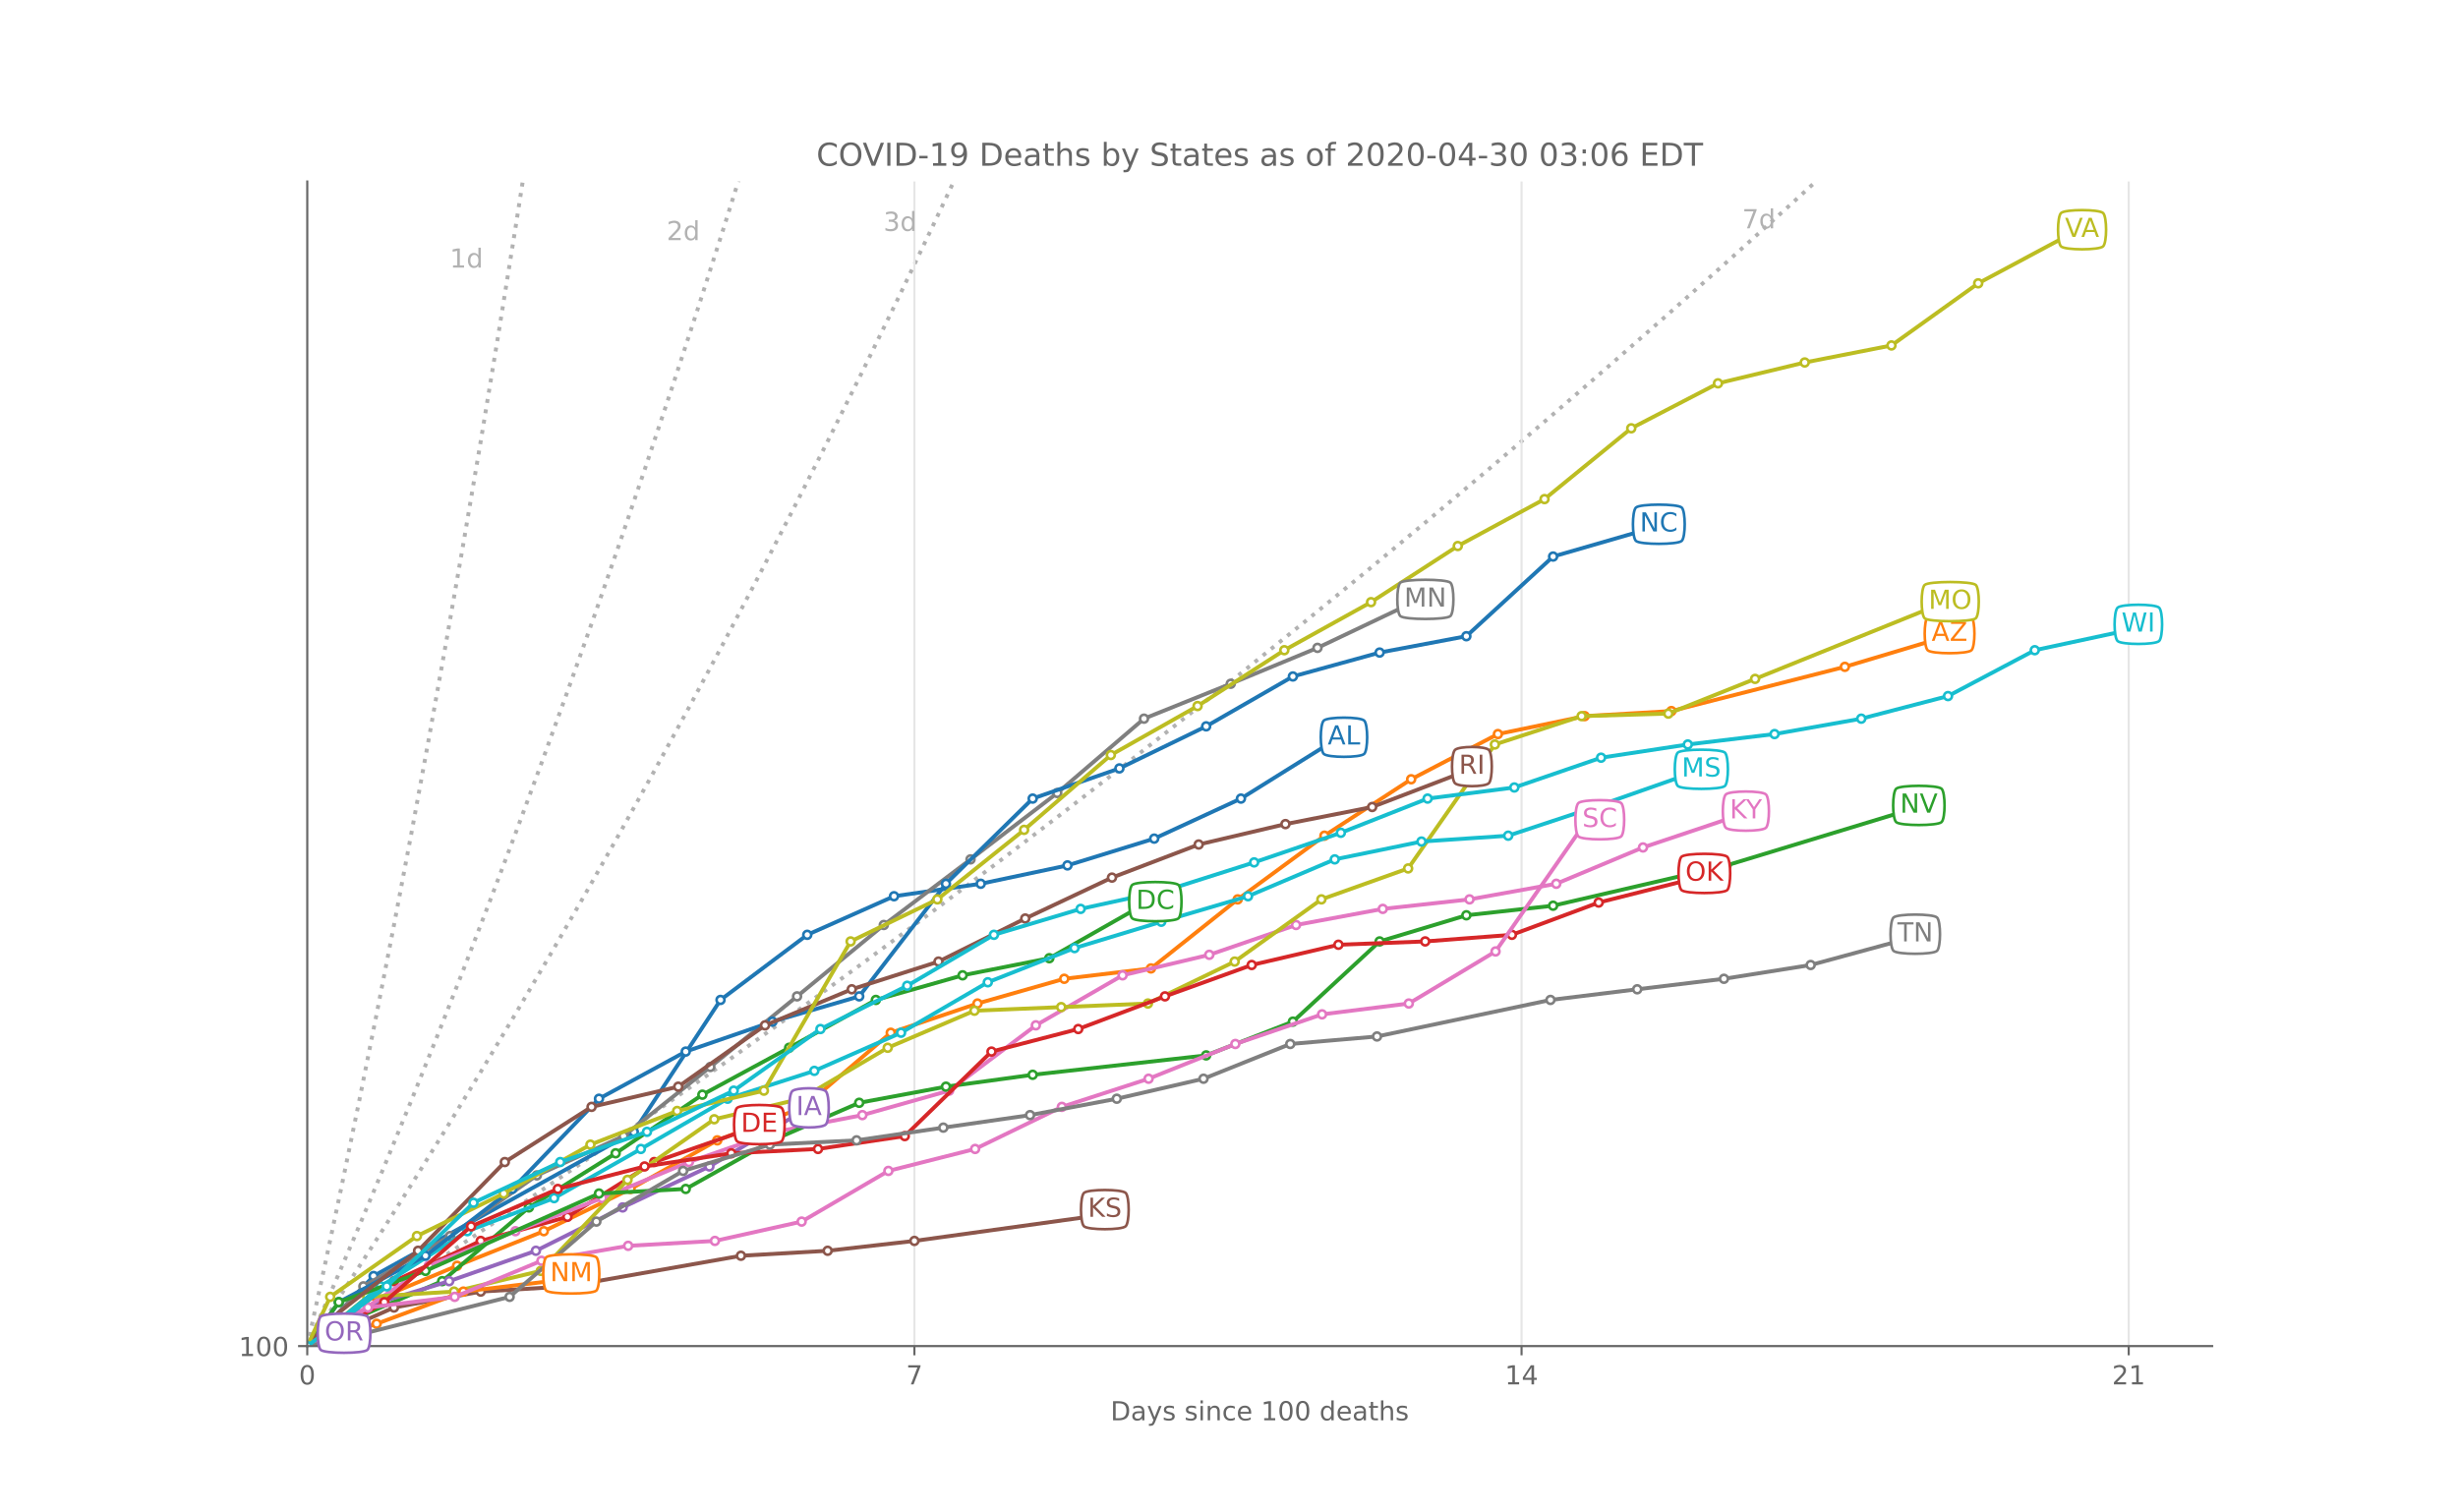 <?xml version="1.0" encoding="utf-8" standalone="no"?>
<!DOCTYPE svg PUBLIC "-//W3C//DTD SVG 1.1//EN"
  "http://www.w3.org/Graphics/SVG/1.1/DTD/svg11.dtd">
<!-- Created with matplotlib (https://matplotlib.org/) -->
<svg height="576pt" version="1.1" viewBox="0 0 936 576" width="936pt" xmlns="http://www.w3.org/2000/svg" xmlns:xlink="http://www.w3.org/1999/xlink">
 <defs>
  <style type="text/css">
*{stroke-linecap:butt;stroke-linejoin:round;}
  </style>
 </defs>
 <g id="figure_1">
  <g id="patch_1">
   <path d="M 0 576 
L 936 576 
L 936 0 
L 0 0 
z
" style="fill:#ffffff;"/>
  </g>
  <g id="axes_1">
   <g id="patch_2">
    <path d="M 117 512.64 
L 842.4 512.64 
L 842.4 69.12 
L 117 69.12 
z
" style="fill:#ffffff;"/>
   </g>
   <g id="line2d_1">
    <path clip-path="url(#p7e07b5c4d0)" d="M 117 512.64 
L 123.606 482.32 
L 130.212 451.147 
L 136.817 419.098 
L 143.423 386.148 
L 150.029 352.272 
L 156.635 317.443 
L 163.241 281.636 
L 169.846 244.821 
L 176.452 206.971 
L 183.058 168.058 
L 189.664 128.05 
L 196.27 86.918 
L 202.875 44.629 
L 209.801 -1 
L 209.801 -1 
" style="fill:none;stroke:#b2b2b2;stroke-dasharray:1.5,2.475;stroke-dashoffset:0;stroke-width:1.5;"/>
   </g>
   <g id="line2d_2">
    <path clip-path="url(#p7e07b5c4d0)" d="M 117 512.64 
L 126.909 489.979 
L 136.817 466.842 
L 146.726 443.218 
L 156.635 419.098 
L 166.544 394.472 
L 176.452 369.328 
L 186.361 343.655 
L 196.27 317.443 
L 206.178 290.681 
L 216.087 263.356 
L 225.996 235.457 
L 235.904 206.971 
L 245.813 177.888 
L 255.722 148.193 
L 265.631 117.874 
L 275.539 86.918 
L 285.448 55.311 
L 295.357 23.041 
L 302.605 -1 
L 302.605 -1 
" style="fill:none;stroke:#b2b2b2;stroke-dasharray:1.5,2.475;stroke-dashoffset:0;stroke-width:1.5;"/>
   </g>
   <g id="line2d_3">
    <path clip-path="url(#p7e07b5c4d0)" d="M 117 512.64 
L 130.212 492.52 
L 143.423 472.025 
L 156.635 451.147 
L 169.846 429.88 
L 183.058 408.216 
L 196.27 386.148 
L 209.481 363.669 
L 222.693 340.77 
L 235.904 317.443 
L 249.116 293.682 
L 262.328 269.477 
L 275.539 244.821 
L 288.751 219.705 
L 301.963 194.12 
L 315.174 168.058 
L 328.386 141.509 
L 341.597 114.466 
L 354.809 86.918 
L 368.021 58.856 
L 381.232 30.27 
L 395.409 -1 
L 395.409 -1 
" style="fill:none;stroke:#b2b2b2;stroke-dasharray:1.5,2.475;stroke-dashoffset:0;stroke-width:1.5;"/>
   </g>
   <g id="line2d_4">
    <path clip-path="url(#p7e07b5c4d0)" d="M 117 512.64 
L 143.423 495.417 
L 169.846 477.919 
L 196.27 460.142 
L 222.693 442.081 
L 249.116 423.731 
L 275.539 405.089 
L 301.963 386.148 
L 328.386 366.906 
L 354.809 347.355 
L 381.232 327.493 
L 404.353 309.854 
L 427.473 291.968 
L 450.593 273.832 
L 473.713 255.444 
L 496.834 236.798 
L 519.954 217.893 
L 543.074 198.723 
L 566.195 179.286 
L 589.315 159.578 
L 612.435 139.594 
L 635.556 119.332 
L 658.676 98.786 
L 681.796 77.954 
L 704.917 56.831 
L 728.037 35.413 
L 751.157 13.697 
L 766.623 -1 
L 766.623 -1 
" style="fill:none;stroke:#b2b2b2;stroke-dasharray:1.5,2.475;stroke-dashoffset:0;stroke-width:1.5;"/>
   </g>
   <g id="matplotlib.axis_1">
    <g id="xtick_1">
     <g id="line2d_5">
      <path clip-path="url(#p7e07b5c4d0)" d="M 117 512.64 
L 117 69.12 
" style="fill:none;stroke:#e6e6e6;stroke-linecap:square;stroke-width:0.8;"/>
     </g>
     <g id="line2d_6">
      <defs>
       <path d="M 0 0 
L 0 3.5 
" id="m0d860579d2" style="stroke:#666666;stroke-width:0.8;"/>
      </defs>
      <g>
       <use style="fill:#666666;stroke:#666666;stroke-width:0.8;" x="117" xlink:href="#m0d860579d2" y="512.64"/>
      </g>
     </g>
     <g id="text_1">
      <!-- 0 -->
      <defs>
       <path d="M 31.781 66.406 
Q 24.172 66.406 20.328 58.906 
Q 16.5 51.422 16.5 36.375 
Q 16.5 21.391 20.328 13.891 
Q 24.172 6.391 31.781 6.391 
Q 39.453 6.391 43.281 13.891 
Q 47.125 21.391 47.125 36.375 
Q 47.125 51.422 43.281 58.906 
Q 39.453 66.406 31.781 66.406 
z
M 31.781 74.219 
Q 44.047 74.219 50.516 64.516 
Q 56.984 54.828 56.984 36.375 
Q 56.984 17.969 50.516 8.266 
Q 44.047 -1.422 31.781 -1.422 
Q 19.531 -1.422 13.062 8.266 
Q 6.594 17.969 6.594 36.375 
Q 6.594 54.828 13.062 64.516 
Q 19.531 74.219 31.781 74.219 
z
" id="DejaVuSans-48"/>
      </defs>
      <g style="fill:#666666;" transform="translate(113.819 527.238)scale(0.1 -0.1)">
       <use xlink:href="#DejaVuSans-48"/>
      </g>
     </g>
    </g>
    <g id="xtick_2">
     <g id="line2d_7">
      <path clip-path="url(#p7e07b5c4d0)" d="M 348.203 512.64 
L 348.203 69.12 
" style="fill:none;stroke:#e6e6e6;stroke-linecap:square;stroke-width:0.8;"/>
     </g>
     <g id="line2d_8">
      <g>
       <use style="fill:#666666;stroke:#666666;stroke-width:0.8;" x="348.203" xlink:href="#m0d860579d2" y="512.64"/>
      </g>
     </g>
     <g id="text_2">
      <!-- 7 -->
      <defs>
       <path d="M 8.203 72.906 
L 55.078 72.906 
L 55.078 68.703 
L 28.609 0 
L 18.312 0 
L 43.219 64.594 
L 8.203 64.594 
z
" id="DejaVuSans-55"/>
      </defs>
      <g style="fill:#666666;" transform="translate(345.022 527.238)scale(0.1 -0.1)">
       <use xlink:href="#DejaVuSans-55"/>
      </g>
     </g>
    </g>
    <g id="xtick_3">
     <g id="line2d_9">
      <path clip-path="url(#p7e07b5c4d0)" d="M 579.406 512.64 
L 579.406 69.12 
" style="fill:none;stroke:#e6e6e6;stroke-linecap:square;stroke-width:0.8;"/>
     </g>
     <g id="line2d_10">
      <g>
       <use style="fill:#666666;stroke:#666666;stroke-width:0.8;" x="579.406" xlink:href="#m0d860579d2" y="512.64"/>
      </g>
     </g>
     <g id="text_3">
      <!-- 14 -->
      <defs>
       <path d="M 12.406 8.297 
L 28.516 8.297 
L 28.516 63.922 
L 10.984 60.406 
L 10.984 69.391 
L 28.422 72.906 
L 38.281 72.906 
L 38.281 8.297 
L 54.391 8.297 
L 54.391 0 
L 12.406 0 
z
" id="DejaVuSans-49"/>
       <path d="M 37.797 64.312 
L 12.891 25.391 
L 37.797 25.391 
z
M 35.203 72.906 
L 47.609 72.906 
L 47.609 25.391 
L 58.016 25.391 
L 58.016 17.188 
L 47.609 17.188 
L 47.609 0 
L 37.797 0 
L 37.797 17.188 
L 4.891 17.188 
L 4.891 26.703 
z
" id="DejaVuSans-52"/>
      </defs>
      <g style="fill:#666666;" transform="translate(573.044 527.238)scale(0.1 -0.1)">
       <use xlink:href="#DejaVuSans-49"/>
       <use x="63.623" xlink:href="#DejaVuSans-52"/>
      </g>
     </g>
    </g>
    <g id="xtick_4">
     <g id="line2d_11">
      <path clip-path="url(#p7e07b5c4d0)" d="M 810.61 512.64 
L 810.61 69.12 
" style="fill:none;stroke:#e6e6e6;stroke-linecap:square;stroke-width:0.8;"/>
     </g>
     <g id="line2d_12">
      <g>
       <use style="fill:#666666;stroke:#666666;stroke-width:0.8;" x="810.61" xlink:href="#m0d860579d2" y="512.64"/>
      </g>
     </g>
     <g id="text_4">
      <!-- 21 -->
      <defs>
       <path d="M 19.188 8.297 
L 53.609 8.297 
L 53.609 0 
L 7.328 0 
L 7.328 8.297 
Q 12.938 14.109 22.625 23.891 
Q 32.328 33.688 34.812 36.531 
Q 39.547 41.844 41.422 45.531 
Q 43.312 49.219 43.312 52.781 
Q 43.312 58.594 39.234 62.25 
Q 35.156 65.922 28.609 65.922 
Q 23.969 65.922 18.812 64.312 
Q 13.672 62.703 7.812 59.422 
L 7.812 69.391 
Q 13.766 71.781 18.938 73 
Q 24.125 74.219 28.422 74.219 
Q 39.75 74.219 46.484 68.547 
Q 53.219 62.891 53.219 53.422 
Q 53.219 48.922 51.531 44.891 
Q 49.859 40.875 45.406 35.406 
Q 44.188 33.984 37.641 27.219 
Q 31.109 20.453 19.188 8.297 
z
" id="DejaVuSans-50"/>
      </defs>
      <g style="fill:#666666;" transform="translate(804.247 527.238)scale(0.1 -0.1)">
       <use xlink:href="#DejaVuSans-50"/>
       <use x="63.623" xlink:href="#DejaVuSans-49"/>
      </g>
     </g>
    </g>
    <g id="text_5">
     <!-- Days since 100 deaths -->
     <defs>
      <path d="M 19.672 64.797 
L 19.672 8.109 
L 31.594 8.109 
Q 46.688 8.109 53.688 14.938 
Q 60.688 21.781 60.688 36.531 
Q 60.688 51.172 53.688 57.984 
Q 46.688 64.797 31.594 64.797 
z
M 9.812 72.906 
L 30.078 72.906 
Q 51.266 72.906 61.172 64.094 
Q 71.094 55.281 71.094 36.531 
Q 71.094 17.672 61.125 8.828 
Q 51.172 0 30.078 0 
L 9.812 0 
z
" id="DejaVuSans-68"/>
      <path d="M 34.281 27.484 
Q 23.391 27.484 19.188 25 
Q 14.984 22.516 14.984 16.5 
Q 14.984 11.719 18.141 8.906 
Q 21.297 6.109 26.703 6.109 
Q 34.188 6.109 38.703 11.406 
Q 43.219 16.703 43.219 25.484 
L 43.219 27.484 
z
M 52.203 31.203 
L 52.203 0 
L 43.219 0 
L 43.219 8.297 
Q 40.141 3.328 35.547 0.953 
Q 30.953 -1.422 24.312 -1.422 
Q 15.922 -1.422 10.953 3.297 
Q 6 8.016 6 15.922 
Q 6 25.141 12.172 29.828 
Q 18.359 34.516 30.609 34.516 
L 43.219 34.516 
L 43.219 35.406 
Q 43.219 41.609 39.141 45 
Q 35.062 48.391 27.688 48.391 
Q 23 48.391 18.547 47.266 
Q 14.109 46.141 10.016 43.891 
L 10.016 52.203 
Q 14.938 54.109 19.578 55.047 
Q 24.219 56 28.609 56 
Q 40.484 56 46.344 49.844 
Q 52.203 43.703 52.203 31.203 
z
" id="DejaVuSans-97"/>
      <path d="M 32.172 -5.078 
Q 28.375 -14.844 24.75 -17.812 
Q 21.141 -20.797 15.094 -20.797 
L 7.906 -20.797 
L 7.906 -13.281 
L 13.188 -13.281 
Q 16.891 -13.281 18.938 -11.516 
Q 21 -9.766 23.484 -3.219 
L 25.094 0.875 
L 2.984 54.688 
L 12.5 54.688 
L 29.594 11.922 
L 46.688 54.688 
L 56.203 54.688 
z
" id="DejaVuSans-121"/>
      <path d="M 44.281 53.078 
L 44.281 44.578 
Q 40.484 46.531 36.375 47.5 
Q 32.281 48.484 27.875 48.484 
Q 21.188 48.484 17.844 46.438 
Q 14.5 44.391 14.5 40.281 
Q 14.5 37.156 16.891 35.375 
Q 19.281 33.594 26.516 31.984 
L 29.594 31.297 
Q 39.156 29.25 43.188 25.516 
Q 47.219 21.781 47.219 15.094 
Q 47.219 7.469 41.188 3.016 
Q 35.156 -1.422 24.609 -1.422 
Q 20.219 -1.422 15.453 -0.562 
Q 10.688 0.297 5.422 2 
L 5.422 11.281 
Q 10.406 8.688 15.234 7.391 
Q 20.062 6.109 24.812 6.109 
Q 31.156 6.109 34.562 8.281 
Q 37.984 10.453 37.984 14.406 
Q 37.984 18.062 35.516 20.016 
Q 33.062 21.969 24.703 23.781 
L 21.578 24.516 
Q 13.234 26.266 9.516 29.906 
Q 5.812 33.547 5.812 39.891 
Q 5.812 47.609 11.281 51.797 
Q 16.75 56 26.812 56 
Q 31.781 56 36.172 55.266 
Q 40.578 54.547 44.281 53.078 
z
" id="DejaVuSans-115"/>
      <path id="DejaVuSans-32"/>
      <path d="M 9.422 54.688 
L 18.406 54.688 
L 18.406 0 
L 9.422 0 
z
M 9.422 75.984 
L 18.406 75.984 
L 18.406 64.594 
L 9.422 64.594 
z
" id="DejaVuSans-105"/>
      <path d="M 54.891 33.016 
L 54.891 0 
L 45.906 0 
L 45.906 32.719 
Q 45.906 40.484 42.875 44.328 
Q 39.844 48.188 33.797 48.188 
Q 26.516 48.188 22.312 43.547 
Q 18.109 38.922 18.109 30.906 
L 18.109 0 
L 9.078 0 
L 9.078 54.688 
L 18.109 54.688 
L 18.109 46.188 
Q 21.344 51.125 25.703 53.562 
Q 30.078 56 35.797 56 
Q 45.219 56 50.047 50.172 
Q 54.891 44.344 54.891 33.016 
z
" id="DejaVuSans-110"/>
      <path d="M 48.781 52.594 
L 48.781 44.188 
Q 44.969 46.297 41.141 47.344 
Q 37.312 48.391 33.406 48.391 
Q 24.656 48.391 19.812 42.844 
Q 14.984 37.312 14.984 27.297 
Q 14.984 17.281 19.812 11.734 
Q 24.656 6.203 33.406 6.203 
Q 37.312 6.203 41.141 7.25 
Q 44.969 8.297 48.781 10.406 
L 48.781 2.094 
Q 45.016 0.344 40.984 -0.531 
Q 36.969 -1.422 32.422 -1.422 
Q 20.062 -1.422 12.781 6.344 
Q 5.516 14.109 5.516 27.297 
Q 5.516 40.672 12.859 48.328 
Q 20.219 56 33.016 56 
Q 37.156 56 41.109 55.141 
Q 45.062 54.297 48.781 52.594 
z
" id="DejaVuSans-99"/>
      <path d="M 56.203 29.594 
L 56.203 25.203 
L 14.891 25.203 
Q 15.484 15.922 20.484 11.062 
Q 25.484 6.203 34.422 6.203 
Q 39.594 6.203 44.453 7.469 
Q 49.312 8.734 54.109 11.281 
L 54.109 2.781 
Q 49.266 0.734 44.188 -0.344 
Q 39.109 -1.422 33.891 -1.422 
Q 20.797 -1.422 13.156 6.188 
Q 5.516 13.812 5.516 26.812 
Q 5.516 40.234 12.766 48.109 
Q 20.016 56 32.328 56 
Q 43.359 56 49.781 48.891 
Q 56.203 41.797 56.203 29.594 
z
M 47.219 32.234 
Q 47.125 39.594 43.094 43.984 
Q 39.062 48.391 32.422 48.391 
Q 24.906 48.391 20.391 44.141 
Q 15.875 39.891 15.188 32.172 
z
" id="DejaVuSans-101"/>
      <path d="M 45.406 46.391 
L 45.406 75.984 
L 54.391 75.984 
L 54.391 0 
L 45.406 0 
L 45.406 8.203 
Q 42.578 3.328 38.25 0.953 
Q 33.938 -1.422 27.875 -1.422 
Q 17.969 -1.422 11.734 6.484 
Q 5.516 14.406 5.516 27.297 
Q 5.516 40.188 11.734 48.094 
Q 17.969 56 27.875 56 
Q 33.938 56 38.25 53.625 
Q 42.578 51.266 45.406 46.391 
z
M 14.797 27.297 
Q 14.797 17.391 18.875 11.75 
Q 22.953 6.109 30.078 6.109 
Q 37.203 6.109 41.297 11.75 
Q 45.406 17.391 45.406 27.297 
Q 45.406 37.203 41.297 42.844 
Q 37.203 48.484 30.078 48.484 
Q 22.953 48.484 18.875 42.844 
Q 14.797 37.203 14.797 27.297 
z
" id="DejaVuSans-100"/>
      <path d="M 18.312 70.219 
L 18.312 54.688 
L 36.812 54.688 
L 36.812 47.703 
L 18.312 47.703 
L 18.312 18.016 
Q 18.312 11.328 20.141 9.422 
Q 21.969 7.516 27.594 7.516 
L 36.812 7.516 
L 36.812 0 
L 27.594 0 
Q 17.188 0 13.234 3.875 
Q 9.281 7.766 9.281 18.016 
L 9.281 47.703 
L 2.688 47.703 
L 2.688 54.688 
L 9.281 54.688 
L 9.281 70.219 
z
" id="DejaVuSans-116"/>
      <path d="M 54.891 33.016 
L 54.891 0 
L 45.906 0 
L 45.906 32.719 
Q 45.906 40.484 42.875 44.328 
Q 39.844 48.188 33.797 48.188 
Q 26.516 48.188 22.312 43.547 
Q 18.109 38.922 18.109 30.906 
L 18.109 0 
L 9.078 0 
L 9.078 75.984 
L 18.109 75.984 
L 18.109 46.188 
Q 21.344 51.125 25.703 53.562 
Q 30.078 56 35.797 56 
Q 45.219 56 50.047 50.172 
Q 54.891 44.344 54.891 33.016 
z
" id="DejaVuSans-104"/>
     </defs>
     <g style="fill:#666666;" transform="translate(422.874 540.917)scale(0.1 -0.1)">
      <use xlink:href="#DejaVuSans-68"/>
      <use x="77.002" xlink:href="#DejaVuSans-97"/>
      <use x="138.281" xlink:href="#DejaVuSans-121"/>
      <use x="197.461" xlink:href="#DejaVuSans-115"/>
      <use x="249.561" xlink:href="#DejaVuSans-32"/>
      <use x="281.348" xlink:href="#DejaVuSans-115"/>
      <use x="333.447" xlink:href="#DejaVuSans-105"/>
      <use x="361.23" xlink:href="#DejaVuSans-110"/>
      <use x="424.609" xlink:href="#DejaVuSans-99"/>
      <use x="479.59" xlink:href="#DejaVuSans-101"/>
      <use x="541.113" xlink:href="#DejaVuSans-32"/>
      <use x="572.9" xlink:href="#DejaVuSans-49"/>
      <use x="636.523" xlink:href="#DejaVuSans-48"/>
      <use x="700.146" xlink:href="#DejaVuSans-48"/>
      <use x="763.77" xlink:href="#DejaVuSans-32"/>
      <use x="795.557" xlink:href="#DejaVuSans-100"/>
      <use x="859.033" xlink:href="#DejaVuSans-101"/>
      <use x="920.557" xlink:href="#DejaVuSans-97"/>
      <use x="981.836" xlink:href="#DejaVuSans-116"/>
      <use x="1021.045" xlink:href="#DejaVuSans-104"/>
      <use x="1084.424" xlink:href="#DejaVuSans-115"/>
     </g>
    </g>
   </g>
   <g id="matplotlib.axis_2">
    <g id="ytick_1">
     <g id="line2d_13">
      <path clip-path="url(#p7e07b5c4d0)" d="M 117 512.64 
L 842.4 512.64 
" style="fill:none;stroke:#e6e6e6;stroke-linecap:square;stroke-width:0.8;"/>
     </g>
     <g id="line2d_14">
      <defs>
       <path d="M 0 0 
L -3.5 0 
" id="m1905dfe91c" style="stroke:#666666;stroke-width:0.8;"/>
      </defs>
      <g>
       <use style="fill:#666666;stroke:#666666;stroke-width:0.8;" x="117" xlink:href="#m1905dfe91c" y="512.64"/>
      </g>
     </g>
     <g id="text_6">
      <!-- 100 -->
      <g style="fill:#666666;" transform="translate(90.912 516.439)scale(0.1 -0.1)">
       <use xlink:href="#DejaVuSans-49"/>
       <use x="63.623" xlink:href="#DejaVuSans-48"/>
       <use x="127.246" xlink:href="#DejaVuSans-48"/>
      </g>
     </g>
    </g>
   </g>
   <g id="line2d_15">
    <path clip-path="url(#p7e07b5c4d0)" d="M 117 512.64 
L 142.257 485.953 
L 241.345 431.049 
L 274.374 380.812 
L 307.403 356.011 
L 340.432 341.318 
L 373.461 336.57 
L 406.49 329.581 
L 439.519 319.378 
L 472.548 304.13 
L 505.577 283.528 
" style="fill:none;stroke:#1f77b4;stroke-linecap:square;stroke-width:1.5;"/>
    <defs>
     <path d="M 0 1.5 
C 0.398 1.5 0.779 1.342 1.061 1.061 
C 1.342 0.779 1.5 0.398 1.5 0 
C 1.5 -0.398 1.342 -0.779 1.061 -1.061 
C 0.779 -1.342 0.398 -1.5 0 -1.5 
C -0.398 -1.5 -0.779 -1.342 -1.061 -1.061 
C -1.342 -0.779 -1.5 -0.398 -1.5 0 
C -1.5 0.398 -1.342 0.779 -1.061 1.061 
C -0.779 1.342 -0.398 1.5 0 1.5 
z
" id="m952fd9de94" style="stroke:#1f77b4;"/>
    </defs>
    <g clip-path="url(#p7e07b5c4d0)">
     <use style="fill:#ffffff;stroke:#1f77b4;" x="117" xlink:href="#m952fd9de94" y="512.64"/>
     <use style="fill:#ffffff;stroke:#1f77b4;" x="142.257" xlink:href="#m952fd9de94" y="485.953"/>
     <use style="fill:#ffffff;stroke:#1f77b4;" x="241.345" xlink:href="#m952fd9de94" y="431.049"/>
     <use style="fill:#ffffff;stroke:#1f77b4;" x="274.374" xlink:href="#m952fd9de94" y="380.812"/>
     <use style="fill:#ffffff;stroke:#1f77b4;" x="307.403" xlink:href="#m952fd9de94" y="356.011"/>
     <use style="fill:#ffffff;stroke:#1f77b4;" x="340.432" xlink:href="#m952fd9de94" y="341.318"/>
     <use style="fill:#ffffff;stroke:#1f77b4;" x="373.461" xlink:href="#m952fd9de94" y="336.57"/>
     <use style="fill:#ffffff;stroke:#1f77b4;" x="406.49" xlink:href="#m952fd9de94" y="329.581"/>
     <use style="fill:#ffffff;stroke:#1f77b4;" x="439.519" xlink:href="#m952fd9de94" y="319.378"/>
     <use style="fill:#ffffff;stroke:#1f77b4;" x="472.548" xlink:href="#m952fd9de94" y="304.13"/>
     <use style="fill:#ffffff;stroke:#1f77b4;" x="505.577" xlink:href="#m952fd9de94" y="283.528"/>
    </g>
   </g>
   <g id="line2d_16">
    <path clip-path="url(#p7e07b5c4d0)" d="M 117 512.64 
L 141.021 495.911 
L 174.05 482.069 
L 207.079 468.884 
L 240.108 452.795 
L 273.137 434.29 
L 306.166 421.539 
L 339.195 393.306 
L 372.224 382.175 
L 405.253 372.76 
L 438.282 368.813 
L 471.311 342.516 
L 504.34 318.265 
L 537.369 296.77 
L 570.398 279.56 
L 603.427 272.728 
L 636.457 270.802 
L 702.515 253.954 
L 735.544 244.061 
" style="fill:none;stroke:#ff7f0e;stroke-linecap:square;stroke-width:1.5;"/>
    <defs>
     <path d="M 0 1.5 
C 0.398 1.5 0.779 1.342 1.061 1.061 
C 1.342 0.779 1.5 0.398 1.5 0 
C 1.5 -0.398 1.342 -0.779 1.061 -1.061 
C 0.779 -1.342 0.398 -1.5 0 -1.5 
C -0.398 -1.5 -0.779 -1.342 -1.061 -1.061 
C -1.342 -0.779 -1.5 -0.398 -1.5 0 
C -1.5 0.398 -1.342 0.779 -1.061 1.061 
C -0.779 1.342 -0.398 1.5 0 1.5 
z
" id="m92e0bfcf0d" style="stroke:#ff7f0e;"/>
    </defs>
    <g clip-path="url(#p7e07b5c4d0)">
     <use style="fill:#ffffff;stroke:#ff7f0e;" x="117" xlink:href="#m92e0bfcf0d" y="512.64"/>
     <use style="fill:#ffffff;stroke:#ff7f0e;" x="141.021" xlink:href="#m92e0bfcf0d" y="495.911"/>
     <use style="fill:#ffffff;stroke:#ff7f0e;" x="174.05" xlink:href="#m92e0bfcf0d" y="482.069"/>
     <use style="fill:#ffffff;stroke:#ff7f0e;" x="207.079" xlink:href="#m92e0bfcf0d" y="468.884"/>
     <use style="fill:#ffffff;stroke:#ff7f0e;" x="240.108" xlink:href="#m92e0bfcf0d" y="452.795"/>
     <use style="fill:#ffffff;stroke:#ff7f0e;" x="273.137" xlink:href="#m92e0bfcf0d" y="434.29"/>
     <use style="fill:#ffffff;stroke:#ff7f0e;" x="306.166" xlink:href="#m92e0bfcf0d" y="421.539"/>
     <use style="fill:#ffffff;stroke:#ff7f0e;" x="339.195" xlink:href="#m92e0bfcf0d" y="393.306"/>
     <use style="fill:#ffffff;stroke:#ff7f0e;" x="372.224" xlink:href="#m92e0bfcf0d" y="382.175"/>
     <use style="fill:#ffffff;stroke:#ff7f0e;" x="405.253" xlink:href="#m92e0bfcf0d" y="372.76"/>
     <use style="fill:#ffffff;stroke:#ff7f0e;" x="438.282" xlink:href="#m92e0bfcf0d" y="368.813"/>
     <use style="fill:#ffffff;stroke:#ff7f0e;" x="471.311" xlink:href="#m92e0bfcf0d" y="342.516"/>
     <use style="fill:#ffffff;stroke:#ff7f0e;" x="504.34" xlink:href="#m92e0bfcf0d" y="318.265"/>
     <use style="fill:#ffffff;stroke:#ff7f0e;" x="537.369" xlink:href="#m92e0bfcf0d" y="296.77"/>
     <use style="fill:#ffffff;stroke:#ff7f0e;" x="570.398" xlink:href="#m92e0bfcf0d" y="279.56"/>
     <use style="fill:#ffffff;stroke:#ff7f0e;" x="603.427" xlink:href="#m92e0bfcf0d" y="272.728"/>
     <use style="fill:#ffffff;stroke:#ff7f0e;" x="636.457" xlink:href="#m92e0bfcf0d" y="270.802"/>
     <use style="fill:#ffffff;stroke:#ff7f0e;" x="702.515" xlink:href="#m92e0bfcf0d" y="253.954"/>
     <use style="fill:#ffffff;stroke:#ff7f0e;" x="735.544" xlink:href="#m92e0bfcf0d" y="244.061"/>
    </g>
   </g>
   <g id="line2d_17">
    <path clip-path="url(#p7e07b5c4d0)" d="M 117 512.64 
L 135.349 502.065 
L 168.378 487.916 
L 201.408 459.833 
L 234.437 439.219 
L 267.466 416.898 
L 300.495 399.031 
L 333.524 380.812 
L 366.553 371.439 
L 399.582 364.916 
L 432.611 346.139 
" style="fill:none;stroke:#2ca02c;stroke-linecap:square;stroke-width:1.5;"/>
    <defs>
     <path d="M 0 1.5 
C 0.398 1.5 0.779 1.342 1.061 1.061 
C 1.342 0.779 1.5 0.398 1.5 0 
C 1.5 -0.398 1.342 -0.779 1.061 -1.061 
C 0.779 -1.342 0.398 -1.5 0 -1.5 
C -0.398 -1.5 -0.779 -1.342 -1.061 -1.061 
C -1.342 -0.779 -1.5 -0.398 -1.5 0 
C -1.5 0.398 -1.342 0.779 -1.061 1.061 
C -0.779 1.342 -0.398 1.5 0 1.5 
z
" id="mf01b68b481" style="stroke:#2ca02c;"/>
    </defs>
    <g clip-path="url(#p7e07b5c4d0)">
     <use style="fill:#ffffff;stroke:#2ca02c;" x="117" xlink:href="#mf01b68b481" y="512.64"/>
     <use style="fill:#ffffff;stroke:#2ca02c;" x="135.349" xlink:href="#mf01b68b481" y="502.065"/>
     <use style="fill:#ffffff;stroke:#2ca02c;" x="168.378" xlink:href="#mf01b68b481" y="487.916"/>
     <use style="fill:#ffffff;stroke:#2ca02c;" x="201.408" xlink:href="#mf01b68b481" y="459.833"/>
     <use style="fill:#ffffff;stroke:#2ca02c;" x="234.437" xlink:href="#mf01b68b481" y="439.219"/>
     <use style="fill:#ffffff;stroke:#2ca02c;" x="267.466" xlink:href="#mf01b68b481" y="416.898"/>
     <use style="fill:#ffffff;stroke:#2ca02c;" x="300.495" xlink:href="#mf01b68b481" y="399.031"/>
     <use style="fill:#ffffff;stroke:#2ca02c;" x="333.524" xlink:href="#mf01b68b481" y="380.812"/>
     <use style="fill:#ffffff;stroke:#2ca02c;" x="366.553" xlink:href="#mf01b68b481" y="371.439"/>
     <use style="fill:#ffffff;stroke:#2ca02c;" x="399.582" xlink:href="#mf01b68b481" y="364.916"/>
     <use style="fill:#ffffff;stroke:#2ca02c;" x="432.611" xlink:href="#mf01b68b481" y="346.139"/>
    </g>
   </g>
   <g id="line2d_18">
    <path clip-path="url(#p7e07b5c4d0)" d="M 117 512.64 
L 150.029 487.916 
L 183.058 472.588 
L 216.087 463.419 
L 249.116 442.553 
L 282.145 431.049 
" style="fill:none;stroke:#d62728;stroke-linecap:square;stroke-width:1.5;"/>
    <defs>
     <path d="M 0 1.5 
C 0.398 1.5 0.779 1.342 1.061 1.061 
C 1.342 0.779 1.5 0.398 1.5 0 
C 1.5 -0.398 1.342 -0.779 1.061 -1.061 
C 0.779 -1.342 0.398 -1.5 0 -1.5 
C -0.398 -1.5 -0.779 -1.342 -1.061 -1.061 
C -1.342 -0.779 -1.5 -0.398 -1.5 0 
C -1.5 0.398 -1.342 0.779 -1.061 1.061 
C -0.779 1.342 -0.398 1.5 0 1.5 
z
" id="mdd30488963" style="stroke:#d62728;"/>
    </defs>
    <g clip-path="url(#p7e07b5c4d0)">
     <use style="fill:#ffffff;stroke:#d62728;" x="117" xlink:href="#mdd30488963" y="512.64"/>
     <use style="fill:#ffffff;stroke:#d62728;" x="150.029" xlink:href="#mdd30488963" y="487.916"/>
     <use style="fill:#ffffff;stroke:#d62728;" x="183.058" xlink:href="#mdd30488963" y="472.588"/>
     <use style="fill:#ffffff;stroke:#d62728;" x="216.087" xlink:href="#mdd30488963" y="463.419"/>
     <use style="fill:#ffffff;stroke:#d62728;" x="249.116" xlink:href="#mdd30488963" y="442.553"/>
     <use style="fill:#ffffff;stroke:#d62728;" x="282.145" xlink:href="#mdd30488963" y="431.049"/>
    </g>
   </g>
   <g id="line2d_19">
    <path clip-path="url(#p7e07b5c4d0)" d="M 117 512.64 
L 138.018 497.947 
L 171.047 487.916 
L 204.077 476.342 
L 237.106 459.833 
L 270.135 444.235 
L 303.164 424.675 
" style="fill:none;stroke:#9467bd;stroke-linecap:square;stroke-width:1.5;"/>
    <defs>
     <path d="M 0 1.5 
C 0.398 1.5 0.779 1.342 1.061 1.061 
C 1.342 0.779 1.5 0.398 1.5 0 
C 1.5 -0.398 1.342 -0.779 1.061 -1.061 
C 0.779 -1.342 0.398 -1.5 0 -1.5 
C -0.398 -1.5 -0.779 -1.342 -1.061 -1.061 
C -1.342 -0.779 -1.5 -0.398 -1.5 0 
C -1.5 0.398 -1.342 0.779 -1.061 1.061 
C -0.779 1.342 -0.398 1.5 0 1.5 
z
" id="m6d1b14119f" style="stroke:#9467bd;"/>
    </defs>
    <g clip-path="url(#p7e07b5c4d0)">
     <use style="fill:#ffffff;stroke:#9467bd;" x="117" xlink:href="#m6d1b14119f" y="512.64"/>
     <use style="fill:#ffffff;stroke:#9467bd;" x="138.018" xlink:href="#m6d1b14119f" y="497.947"/>
     <use style="fill:#ffffff;stroke:#9467bd;" x="171.047" xlink:href="#m6d1b14119f" y="487.916"/>
     <use style="fill:#ffffff;stroke:#9467bd;" x="204.077" xlink:href="#m6d1b14119f" y="476.342"/>
     <use style="fill:#ffffff;stroke:#9467bd;" x="237.106" xlink:href="#m6d1b14119f" y="459.833"/>
     <use style="fill:#ffffff;stroke:#9467bd;" x="270.135" xlink:href="#m6d1b14119f" y="444.235"/>
     <use style="fill:#ffffff;stroke:#9467bd;" x="303.164" xlink:href="#m6d1b14119f" y="424.675"/>
    </g>
   </g>
   <g id="line2d_20">
    <path clip-path="url(#p7e07b5c4d0)" d="M 117 512.64 
L 150.029 497.947 
L 183.058 491.885 
L 216.087 489.893 
L 282.145 478.238 
L 315.174 476.342 
L 348.203 472.588 
L 414.261 463.419 
" style="fill:none;stroke:#8c564b;stroke-linecap:square;stroke-width:1.5;"/>
    <defs>
     <path d="M 0 1.5 
C 0.398 1.5 0.779 1.342 1.061 1.061 
C 1.342 0.779 1.5 0.398 1.5 0 
C 1.5 -0.398 1.342 -0.779 1.061 -1.061 
C 0.779 -1.342 0.398 -1.5 0 -1.5 
C -0.398 -1.5 -0.779 -1.342 -1.061 -1.061 
C -1.342 -0.779 -1.5 -0.398 -1.5 0 
C -1.5 0.398 -1.342 0.779 -1.061 1.061 
C -0.779 1.342 -0.398 1.5 0 1.5 
z
" id="m0b43b60e36" style="stroke:#8c564b;"/>
    </defs>
    <g clip-path="url(#p7e07b5c4d0)">
     <use style="fill:#ffffff;stroke:#8c564b;" x="117" xlink:href="#m0b43b60e36" y="512.64"/>
     <use style="fill:#ffffff;stroke:#8c564b;" x="150.029" xlink:href="#m0b43b60e36" y="497.947"/>
     <use style="fill:#ffffff;stroke:#8c564b;" x="183.058" xlink:href="#m0b43b60e36" y="491.885"/>
     <use style="fill:#ffffff;stroke:#8c564b;" x="216.087" xlink:href="#m0b43b60e36" y="489.893"/>
     <use style="fill:#ffffff;stroke:#8c564b;" x="282.145" xlink:href="#m0b43b60e36" y="478.238"/>
     <use style="fill:#ffffff;stroke:#8c564b;" x="315.174" xlink:href="#m0b43b60e36" y="476.342"/>
     <use style="fill:#ffffff;stroke:#8c564b;" x="348.203" xlink:href="#m0b43b60e36" y="472.588"/>
     <use style="fill:#ffffff;stroke:#8c564b;" x="414.261" xlink:href="#m0b43b60e36" y="463.419"/>
    </g>
   </g>
   <g id="line2d_21">
    <path clip-path="url(#p7e07b5c4d0)" d="M 117 512.64 
L 130.212 504.147 
L 163.241 482.069 
L 196.27 468.884 
L 229.299 456.292 
L 262.328 442.553 
L 295.357 431.049 
L 328.386 424.675 
L 361.415 415.367 
L 394.444 390.484 
L 427.473 371.439 
L 460.502 363.628 
L 493.531 352.272 
L 526.56 346.139 
L 559.589 342.516 
L 592.618 336.57 
L 625.647 322.743 
L 658.676 311.663 
" style="fill:none;stroke:#e377c2;stroke-linecap:square;stroke-width:1.5;"/>
    <defs>
     <path d="M 0 1.5 
C 0.398 1.5 0.779 1.342 1.061 1.061 
C 1.342 0.779 1.5 0.398 1.5 0 
C 1.5 -0.398 1.342 -0.779 1.061 -1.061 
C 0.779 -1.342 0.398 -1.5 0 -1.5 
C -0.398 -1.5 -0.779 -1.342 -1.061 -1.061 
C -1.342 -0.779 -1.5 -0.398 -1.5 0 
C -1.5 0.398 -1.342 0.779 -1.061 1.061 
C -0.779 1.342 -0.398 1.5 0 1.5 
z
" id="mf91c994c67" style="stroke:#e377c2;"/>
    </defs>
    <g clip-path="url(#p7e07b5c4d0)">
     <use style="fill:#ffffff;stroke:#e377c2;" x="117" xlink:href="#mf91c994c67" y="512.64"/>
     <use style="fill:#ffffff;stroke:#e377c2;" x="130.212" xlink:href="#mf91c994c67" y="504.147"/>
     <use style="fill:#ffffff;stroke:#e377c2;" x="163.241" xlink:href="#mf91c994c67" y="482.069"/>
     <use style="fill:#ffffff;stroke:#e377c2;" x="196.27" xlink:href="#mf91c994c67" y="468.884"/>
     <use style="fill:#ffffff;stroke:#e377c2;" x="229.299" xlink:href="#mf91c994c67" y="456.292"/>
     <use style="fill:#ffffff;stroke:#e377c2;" x="262.328" xlink:href="#mf91c994c67" y="442.553"/>
     <use style="fill:#ffffff;stroke:#e377c2;" x="295.357" xlink:href="#mf91c994c67" y="431.049"/>
     <use style="fill:#ffffff;stroke:#e377c2;" x="328.386" xlink:href="#mf91c994c67" y="424.675"/>
     <use style="fill:#ffffff;stroke:#e377c2;" x="361.415" xlink:href="#mf91c994c67" y="415.367"/>
     <use style="fill:#ffffff;stroke:#e377c2;" x="394.444" xlink:href="#mf91c994c67" y="390.484"/>
     <use style="fill:#ffffff;stroke:#e377c2;" x="427.473" xlink:href="#mf91c994c67" y="371.439"/>
     <use style="fill:#ffffff;stroke:#e377c2;" x="460.502" xlink:href="#mf91c994c67" y="363.628"/>
     <use style="fill:#ffffff;stroke:#e377c2;" x="493.531" xlink:href="#mf91c994c67" y="352.272"/>
     <use style="fill:#ffffff;stroke:#e377c2;" x="526.56" xlink:href="#mf91c994c67" y="346.139"/>
     <use style="fill:#ffffff;stroke:#e377c2;" x="559.589" xlink:href="#mf91c994c67" y="342.516"/>
     <use style="fill:#ffffff;stroke:#e377c2;" x="592.618" xlink:href="#mf91c994c67" y="336.57"/>
     <use style="fill:#ffffff;stroke:#e377c2;" x="625.647" xlink:href="#mf91c994c67" y="322.743"/>
     <use style="fill:#ffffff;stroke:#e377c2;" x="658.676" xlink:href="#mf91c994c67" y="311.663"/>
    </g>
   </g>
   <g id="line2d_22">
    <path clip-path="url(#p7e07b5c4d0)" d="M 117 512.64 
L 138.372 489.893 
L 171.401 470.73 
L 204.43 447.628 
L 237.459 432.665 
L 270.488 406.345 
L 303.517 379.455 
L 336.546 352.272 
L 369.575 327.285 
L 402.604 302.01 
L 435.633 273.696 
L 468.662 260.405 
L 501.691 246.73 
L 534.72 231.022 
" style="fill:none;stroke:#7f7f7f;stroke-linecap:square;stroke-width:1.5;"/>
    <defs>
     <path d="M 0 1.5 
C 0.398 1.5 0.779 1.342 1.061 1.061 
C 1.342 0.779 1.5 0.398 1.5 0 
C 1.5 -0.398 1.342 -0.779 1.061 -1.061 
C 0.779 -1.342 0.398 -1.5 0 -1.5 
C -0.398 -1.5 -0.779 -1.342 -1.061 -1.061 
C -1.342 -0.779 -1.5 -0.398 -1.5 0 
C -1.5 0.398 -1.342 0.779 -1.061 1.061 
C -0.779 1.342 -0.398 1.5 0 1.5 
z
" id="m3ba020020e" style="stroke:#7f7f7f;"/>
    </defs>
    <g clip-path="url(#p7e07b5c4d0)">
     <use style="fill:#ffffff;stroke:#7f7f7f;" x="117" xlink:href="#m3ba020020e" y="512.64"/>
     <use style="fill:#ffffff;stroke:#7f7f7f;" x="138.372" xlink:href="#m3ba020020e" y="489.893"/>
     <use style="fill:#ffffff;stroke:#7f7f7f;" x="171.401" xlink:href="#m3ba020020e" y="470.73"/>
     <use style="fill:#ffffff;stroke:#7f7f7f;" x="204.43" xlink:href="#m3ba020020e" y="447.628"/>
     <use style="fill:#ffffff;stroke:#7f7f7f;" x="237.459" xlink:href="#m3ba020020e" y="432.665"/>
     <use style="fill:#ffffff;stroke:#7f7f7f;" x="270.488" xlink:href="#m3ba020020e" y="406.345"/>
     <use style="fill:#ffffff;stroke:#7f7f7f;" x="303.517" xlink:href="#m3ba020020e" y="379.455"/>
     <use style="fill:#ffffff;stroke:#7f7f7f;" x="336.546" xlink:href="#m3ba020020e" y="352.272"/>
     <use style="fill:#ffffff;stroke:#7f7f7f;" x="369.575" xlink:href="#m3ba020020e" y="327.285"/>
     <use style="fill:#ffffff;stroke:#7f7f7f;" x="402.604" xlink:href="#m3ba020020e" y="302.01"/>
     <use style="fill:#ffffff;stroke:#7f7f7f;" x="435.633" xlink:href="#m3ba020020e" y="273.696"/>
     <use style="fill:#ffffff;stroke:#7f7f7f;" x="468.662" xlink:href="#m3ba020020e" y="260.405"/>
     <use style="fill:#ffffff;stroke:#7f7f7f;" x="501.691" xlink:href="#m3ba020020e" y="246.73"/>
     <use style="fill:#ffffff;stroke:#7f7f7f;" x="534.72" xlink:href="#m3ba020020e" y="231.022"/>
    </g>
   </g>
   <g id="line2d_23">
    <path clip-path="url(#p7e07b5c4d0)" d="M 117 512.64 
L 139.866 493.891 
L 172.895 491.885 
L 205.924 484.004 
L 238.953 449.34 
L 271.982 426.255 
L 305.011 418.437 
L 338.04 399.031 
L 371.069 384.919 
L 404.098 383.544 
L 437.127 382.175 
L 470.157 366.209 
L 503.186 342.516 
L 536.215 330.735 
L 569.244 283.528 
L 602.273 272.728 
L 635.302 271.764 
L 668.331 258.549 
L 734.389 231.876 
" style="fill:none;stroke:#bcbd22;stroke-linecap:square;stroke-width:1.5;"/>
    <defs>
     <path d="M 0 1.5 
C 0.398 1.5 0.779 1.342 1.061 1.061 
C 1.342 0.779 1.5 0.398 1.5 0 
C 1.5 -0.398 1.342 -0.779 1.061 -1.061 
C 0.779 -1.342 0.398 -1.5 0 -1.5 
C -0.398 -1.5 -0.779 -1.342 -1.061 -1.061 
C -1.342 -0.779 -1.5 -0.398 -1.5 0 
C -1.5 0.398 -1.342 0.779 -1.061 1.061 
C -0.779 1.342 -0.398 1.5 0 1.5 
z
" id="mca17fb4958" style="stroke:#bcbd22;"/>
    </defs>
    <g clip-path="url(#p7e07b5c4d0)">
     <use style="fill:#ffffff;stroke:#bcbd22;" x="117" xlink:href="#mca17fb4958" y="512.64"/>
     <use style="fill:#ffffff;stroke:#bcbd22;" x="139.866" xlink:href="#mca17fb4958" y="493.891"/>
     <use style="fill:#ffffff;stroke:#bcbd22;" x="172.895" xlink:href="#mca17fb4958" y="491.885"/>
     <use style="fill:#ffffff;stroke:#bcbd22;" x="205.924" xlink:href="#mca17fb4958" y="484.004"/>
     <use style="fill:#ffffff;stroke:#bcbd22;" x="238.953" xlink:href="#mca17fb4958" y="449.34"/>
     <use style="fill:#ffffff;stroke:#bcbd22;" x="271.982" xlink:href="#mca17fb4958" y="426.255"/>
     <use style="fill:#ffffff;stroke:#bcbd22;" x="305.011" xlink:href="#mca17fb4958" y="418.437"/>
     <use style="fill:#ffffff;stroke:#bcbd22;" x="338.04" xlink:href="#mca17fb4958" y="399.031"/>
     <use style="fill:#ffffff;stroke:#bcbd22;" x="371.069" xlink:href="#mca17fb4958" y="384.919"/>
     <use style="fill:#ffffff;stroke:#bcbd22;" x="404.098" xlink:href="#mca17fb4958" y="383.544"/>
     <use style="fill:#ffffff;stroke:#bcbd22;" x="437.127" xlink:href="#mca17fb4958" y="382.175"/>
     <use style="fill:#ffffff;stroke:#bcbd22;" x="470.157" xlink:href="#mca17fb4958" y="366.209"/>
     <use style="fill:#ffffff;stroke:#bcbd22;" x="503.186" xlink:href="#mca17fb4958" y="342.516"/>
     <use style="fill:#ffffff;stroke:#bcbd22;" x="536.215" xlink:href="#mca17fb4958" y="330.735"/>
     <use style="fill:#ffffff;stroke:#bcbd22;" x="569.244" xlink:href="#mca17fb4958" y="283.528"/>
     <use style="fill:#ffffff;stroke:#bcbd22;" x="602.273" xlink:href="#mca17fb4958" y="272.728"/>
     <use style="fill:#ffffff;stroke:#bcbd22;" x="635.302" xlink:href="#mca17fb4958" y="271.764"/>
     <use style="fill:#ffffff;stroke:#bcbd22;" x="668.331" xlink:href="#mca17fb4958" y="258.549"/>
     <use style="fill:#ffffff;stroke:#bcbd22;" x="734.389" xlink:href="#mca17fb4958" y="231.876"/>
    </g>
   </g>
   <g id="line2d_24">
    <path clip-path="url(#p7e07b5c4d0)" d="M 117 512.64 
L 144.948 489.893 
L 177.977 468.884 
L 211.006 456.292 
L 244.035 437.567 
L 277.064 418.437 
L 310.093 407.829 
L 343.122 393.306 
L 376.151 374.087 
L 409.18 361.068 
L 442.209 351.036 
L 475.238 341.318 
L 508.267 327.285 
L 541.296 320.496 
L 574.325 318.265 
L 607.354 307.337 
L 640.383 295.732 
" style="fill:none;stroke:#17becf;stroke-linecap:square;stroke-width:1.5;"/>
    <defs>
     <path d="M 0 1.5 
C 0.398 1.5 0.779 1.342 1.061 1.061 
C 1.342 0.779 1.5 0.398 1.5 0 
C 1.5 -0.398 1.342 -0.779 1.061 -1.061 
C 0.779 -1.342 0.398 -1.5 0 -1.5 
C -0.398 -1.5 -0.779 -1.342 -1.061 -1.061 
C -1.342 -0.779 -1.5 -0.398 -1.5 0 
C -1.5 0.398 -1.342 0.779 -1.061 1.061 
C -0.779 1.342 -0.398 1.5 0 1.5 
z
" id="m8c936ef28f" style="stroke:#17becf;"/>
    </defs>
    <g clip-path="url(#p7e07b5c4d0)">
     <use style="fill:#ffffff;stroke:#17becf;" x="117" xlink:href="#m8c936ef28f" y="512.64"/>
     <use style="fill:#ffffff;stroke:#17becf;" x="144.948" xlink:href="#m8c936ef28f" y="489.893"/>
     <use style="fill:#ffffff;stroke:#17becf;" x="177.977" xlink:href="#m8c936ef28f" y="468.884"/>
     <use style="fill:#ffffff;stroke:#17becf;" x="211.006" xlink:href="#m8c936ef28f" y="456.292"/>
     <use style="fill:#ffffff;stroke:#17becf;" x="244.035" xlink:href="#m8c936ef28f" y="437.567"/>
     <use style="fill:#ffffff;stroke:#17becf;" x="277.064" xlink:href="#m8c936ef28f" y="418.437"/>
     <use style="fill:#ffffff;stroke:#17becf;" x="310.093" xlink:href="#m8c936ef28f" y="407.829"/>
     <use style="fill:#ffffff;stroke:#17becf;" x="343.122" xlink:href="#m8c936ef28f" y="393.306"/>
     <use style="fill:#ffffff;stroke:#17becf;" x="376.151" xlink:href="#m8c936ef28f" y="374.087"/>
     <use style="fill:#ffffff;stroke:#17becf;" x="409.18" xlink:href="#m8c936ef28f" y="361.068"/>
     <use style="fill:#ffffff;stroke:#17becf;" x="442.209" xlink:href="#m8c936ef28f" y="351.036"/>
     <use style="fill:#ffffff;stroke:#17becf;" x="475.238" xlink:href="#m8c936ef28f" y="341.318"/>
     <use style="fill:#ffffff;stroke:#17becf;" x="508.267" xlink:href="#m8c936ef28f" y="327.285"/>
     <use style="fill:#ffffff;stroke:#17becf;" x="541.296" xlink:href="#m8c936ef28f" y="320.496"/>
     <use style="fill:#ffffff;stroke:#17becf;" x="574.325" xlink:href="#m8c936ef28f" y="318.265"/>
     <use style="fill:#ffffff;stroke:#17becf;" x="607.354" xlink:href="#m8c936ef28f" y="307.337"/>
     <use style="fill:#ffffff;stroke:#17becf;" x="640.383" xlink:href="#m8c936ef28f" y="295.732"/>
    </g>
   </g>
   <g id="line2d_25">
    <path clip-path="url(#p7e07b5c4d0)" d="M 117 512.64 
L 129.011 495.911 
L 162.04 478.238 
L 195.069 452.795 
L 228.098 418.437 
L 261.127 400.479 
L 294.156 389.083 
L 327.185 379.455 
L 360.214 336.57 
L 393.243 304.13 
L 426.272 292.638 
L 459.301 276.615 
L 492.33 257.625 
L 525.359 248.521 
L 558.388 242.293 
L 591.417 211.952 
L 624.446 202.407 
" style="fill:none;stroke:#1f77b4;stroke-linecap:square;stroke-width:1.5;"/>
    <g clip-path="url(#p7e07b5c4d0)">
     <use style="fill:#ffffff;stroke:#1f77b4;" x="117" xlink:href="#m952fd9de94" y="512.64"/>
     <use style="fill:#ffffff;stroke:#1f77b4;" x="129.011" xlink:href="#m952fd9de94" y="495.911"/>
     <use style="fill:#ffffff;stroke:#1f77b4;" x="162.04" xlink:href="#m952fd9de94" y="478.238"/>
     <use style="fill:#ffffff;stroke:#1f77b4;" x="195.069" xlink:href="#m952fd9de94" y="452.795"/>
     <use style="fill:#ffffff;stroke:#1f77b4;" x="228.098" xlink:href="#m952fd9de94" y="418.437"/>
     <use style="fill:#ffffff;stroke:#1f77b4;" x="261.127" xlink:href="#m952fd9de94" y="400.479"/>
     <use style="fill:#ffffff;stroke:#1f77b4;" x="294.156" xlink:href="#m952fd9de94" y="389.083"/>
     <use style="fill:#ffffff;stroke:#1f77b4;" x="327.185" xlink:href="#m952fd9de94" y="379.455"/>
     <use style="fill:#ffffff;stroke:#1f77b4;" x="360.214" xlink:href="#m952fd9de94" y="336.57"/>
     <use style="fill:#ffffff;stroke:#1f77b4;" x="393.243" xlink:href="#m952fd9de94" y="304.13"/>
     <use style="fill:#ffffff;stroke:#1f77b4;" x="426.272" xlink:href="#m952fd9de94" y="292.638"/>
     <use style="fill:#ffffff;stroke:#1f77b4;" x="459.301" xlink:href="#m952fd9de94" y="276.615"/>
     <use style="fill:#ffffff;stroke:#1f77b4;" x="492.33" xlink:href="#m952fd9de94" y="257.625"/>
     <use style="fill:#ffffff;stroke:#1f77b4;" x="525.359" xlink:href="#m952fd9de94" y="248.521"/>
     <use style="fill:#ffffff;stroke:#1f77b4;" x="558.388" xlink:href="#m952fd9de94" y="242.293"/>
     <use style="fill:#ffffff;stroke:#1f77b4;" x="591.417" xlink:href="#m952fd9de94" y="211.952"/>
     <use style="fill:#ffffff;stroke:#1f77b4;" x="624.446" xlink:href="#m952fd9de94" y="202.407"/>
    </g>
   </g>
   <g id="line2d_26">
    <path clip-path="url(#p7e07b5c4d0)" d="M 117 512.64 
L 143.423 504.147 
L 176.452 491.885 
L 209.481 487.916 
" style="fill:none;stroke:#ff7f0e;stroke-linecap:square;stroke-width:1.5;"/>
    <g clip-path="url(#p7e07b5c4d0)">
     <use style="fill:#ffffff;stroke:#ff7f0e;" x="117" xlink:href="#m92e0bfcf0d" y="512.64"/>
     <use style="fill:#ffffff;stroke:#ff7f0e;" x="143.423" xlink:href="#m92e0bfcf0d" y="504.147"/>
     <use style="fill:#ffffff;stroke:#ff7f0e;" x="176.452" xlink:href="#m92e0bfcf0d" y="491.885"/>
     <use style="fill:#ffffff;stroke:#ff7f0e;" x="209.481" xlink:href="#m92e0bfcf0d" y="487.916"/>
    </g>
   </g>
   <g id="line2d_27">
    <path clip-path="url(#p7e07b5c4d0)" d="M 117 512.64 
L 129.011 495.911 
L 162.04 484.004 
L 228.098 454.538 
L 261.127 452.795 
L 294.156 434.29 
L 327.185 419.984 
L 360.214 413.844 
L 393.243 409.321 
L 459.301 401.935 
L 492.33 389.083 
L 525.359 358.529 
L 558.388 348.578 
L 591.417 344.927 
L 657.475 329.581 
L 723.533 309.493 
" style="fill:none;stroke:#2ca02c;stroke-linecap:square;stroke-width:1.5;"/>
    <g clip-path="url(#p7e07b5c4d0)">
     <use style="fill:#ffffff;stroke:#2ca02c;" x="117" xlink:href="#mf01b68b481" y="512.64"/>
     <use style="fill:#ffffff;stroke:#2ca02c;" x="129.011" xlink:href="#mf01b68b481" y="495.911"/>
     <use style="fill:#ffffff;stroke:#2ca02c;" x="162.04" xlink:href="#mf01b68b481" y="484.004"/>
     <use style="fill:#ffffff;stroke:#2ca02c;" x="228.098" xlink:href="#mf01b68b481" y="454.538"/>
     <use style="fill:#ffffff;stroke:#2ca02c;" x="261.127" xlink:href="#mf01b68b481" y="452.795"/>
     <use style="fill:#ffffff;stroke:#2ca02c;" x="294.156" xlink:href="#mf01b68b481" y="434.29"/>
     <use style="fill:#ffffff;stroke:#2ca02c;" x="327.185" xlink:href="#mf01b68b481" y="419.984"/>
     <use style="fill:#ffffff;stroke:#2ca02c;" x="360.214" xlink:href="#mf01b68b481" y="413.844"/>
     <use style="fill:#ffffff;stroke:#2ca02c;" x="393.243" xlink:href="#mf01b68b481" y="409.321"/>
     <use style="fill:#ffffff;stroke:#2ca02c;" x="459.301" xlink:href="#mf01b68b481" y="401.935"/>
     <use style="fill:#ffffff;stroke:#2ca02c;" x="492.33" xlink:href="#mf01b68b481" y="389.083"/>
     <use style="fill:#ffffff;stroke:#2ca02c;" x="525.359" xlink:href="#mf01b68b481" y="358.529"/>
     <use style="fill:#ffffff;stroke:#2ca02c;" x="558.388" xlink:href="#mf01b68b481" y="348.578"/>
     <use style="fill:#ffffff;stroke:#2ca02c;" x="591.417" xlink:href="#mf01b68b481" y="344.927"/>
     <use style="fill:#ffffff;stroke:#2ca02c;" x="657.475" xlink:href="#mf01b68b481" y="329.581"/>
     <use style="fill:#ffffff;stroke:#2ca02c;" x="723.533" xlink:href="#mf01b68b481" y="309.493"/>
    </g>
   </g>
   <g id="line2d_28">
    <path clip-path="url(#p7e07b5c4d0)" d="M 117 512.64 
L 146.359 495.911 
L 179.388 467.051 
L 212.417 452.795 
L 245.446 444.235 
L 278.475 439.219 
L 311.504 437.567 
L 344.533 432.665 
L 377.562 400.479 
L 410.591 391.892 
L 443.62 379.455 
L 476.649 367.508 
L 509.678 359.796 
L 542.707 358.529 
L 575.736 356.011 
L 608.766 343.719 
L 641.795 335.394 
" style="fill:none;stroke:#d62728;stroke-linecap:square;stroke-width:1.5;"/>
    <g clip-path="url(#p7e07b5c4d0)">
     <use style="fill:#ffffff;stroke:#d62728;" x="117" xlink:href="#mdd30488963" y="512.64"/>
     <use style="fill:#ffffff;stroke:#d62728;" x="146.359" xlink:href="#mdd30488963" y="495.911"/>
     <use style="fill:#ffffff;stroke:#d62728;" x="179.388" xlink:href="#mdd30488963" y="467.051"/>
     <use style="fill:#ffffff;stroke:#d62728;" x="212.417" xlink:href="#mdd30488963" y="452.795"/>
     <use style="fill:#ffffff;stroke:#d62728;" x="245.446" xlink:href="#mdd30488963" y="444.235"/>
     <use style="fill:#ffffff;stroke:#d62728;" x="278.475" xlink:href="#mdd30488963" y="439.219"/>
     <use style="fill:#ffffff;stroke:#d62728;" x="311.504" xlink:href="#mdd30488963" y="437.567"/>
     <use style="fill:#ffffff;stroke:#d62728;" x="344.533" xlink:href="#mdd30488963" y="432.665"/>
     <use style="fill:#ffffff;stroke:#d62728;" x="377.562" xlink:href="#mdd30488963" y="400.479"/>
     <use style="fill:#ffffff;stroke:#d62728;" x="410.591" xlink:href="#mdd30488963" y="391.892"/>
     <use style="fill:#ffffff;stroke:#d62728;" x="443.62" xlink:href="#mdd30488963" y="379.455"/>
     <use style="fill:#ffffff;stroke:#d62728;" x="476.649" xlink:href="#mdd30488963" y="367.508"/>
     <use style="fill:#ffffff;stroke:#d62728;" x="509.678" xlink:href="#mdd30488963" y="359.796"/>
     <use style="fill:#ffffff;stroke:#d62728;" x="542.707" xlink:href="#mdd30488963" y="358.529"/>
     <use style="fill:#ffffff;stroke:#d62728;" x="575.736" xlink:href="#mdd30488963" y="356.011"/>
     <use style="fill:#ffffff;stroke:#d62728;" x="608.766" xlink:href="#mdd30488963" y="343.719"/>
     <use style="fill:#ffffff;stroke:#d62728;" x="641.795" xlink:href="#mdd30488963" y="335.394"/>
    </g>
   </g>
   <g id="line2d_29">
    <path clip-path="url(#p7e07b5c4d0)" d="M 117 512.64 
L 123.606 510.492 
" style="fill:none;stroke:#9467bd;stroke-linecap:square;stroke-width:1.5;"/>
    <g clip-path="url(#p7e07b5c4d0)">
     <use style="fill:#ffffff;stroke:#9467bd;" x="117" xlink:href="#m6d1b14119f" y="512.64"/>
     <use style="fill:#ffffff;stroke:#9467bd;" x="123.606" xlink:href="#m6d1b14119f" y="510.492"/>
    </g>
   </g>
   <g id="line2d_30">
    <path clip-path="url(#p7e07b5c4d0)" d="M 117 512.64 
L 126.175 502.065 
L 159.204 476.342 
L 192.233 442.553 
L 225.262 421.539 
L 258.291 413.844 
L 291.32 390.484 
L 324.349 376.759 
L 357.378 366.209 
L 390.407 349.804 
L 423.436 334.223 
L 456.465 321.617 
L 489.494 313.849 
L 522.523 307.337 
L 555.552 294.697 
" style="fill:none;stroke:#8c564b;stroke-linecap:square;stroke-width:1.5;"/>
    <g clip-path="url(#p7e07b5c4d0)">
     <use style="fill:#ffffff;stroke:#8c564b;" x="117" xlink:href="#m0b43b60e36" y="512.64"/>
     <use style="fill:#ffffff;stroke:#8c564b;" x="126.175" xlink:href="#m0b43b60e36" y="502.065"/>
     <use style="fill:#ffffff;stroke:#8c564b;" x="159.204" xlink:href="#m0b43b60e36" y="476.342"/>
     <use style="fill:#ffffff;stroke:#8c564b;" x="192.233" xlink:href="#m0b43b60e36" y="442.553"/>
     <use style="fill:#ffffff;stroke:#8c564b;" x="225.262" xlink:href="#m0b43b60e36" y="421.539"/>
     <use style="fill:#ffffff;stroke:#8c564b;" x="258.291" xlink:href="#m0b43b60e36" y="413.844"/>
     <use style="fill:#ffffff;stroke:#8c564b;" x="291.32" xlink:href="#m0b43b60e36" y="390.484"/>
     <use style="fill:#ffffff;stroke:#8c564b;" x="324.349" xlink:href="#m0b43b60e36" y="376.759"/>
     <use style="fill:#ffffff;stroke:#8c564b;" x="357.378" xlink:href="#m0b43b60e36" y="366.209"/>
     <use style="fill:#ffffff;stroke:#8c564b;" x="390.407" xlink:href="#m0b43b60e36" y="349.804"/>
     <use style="fill:#ffffff;stroke:#8c564b;" x="423.436" xlink:href="#m0b43b60e36" y="334.223"/>
     <use style="fill:#ffffff;stroke:#8c564b;" x="456.465" xlink:href="#m0b43b60e36" y="321.617"/>
     <use style="fill:#ffffff;stroke:#8c564b;" x="489.494" xlink:href="#m0b43b60e36" y="313.849"/>
     <use style="fill:#ffffff;stroke:#8c564b;" x="522.523" xlink:href="#m0b43b60e36" y="307.337"/>
     <use style="fill:#ffffff;stroke:#8c564b;" x="555.552" xlink:href="#m0b43b60e36" y="294.697"/>
    </g>
   </g>
   <g id="line2d_31">
    <path clip-path="url(#p7e07b5c4d0)" d="M 117 512.64 
L 140.12 497.947 
L 173.149 493.891 
L 206.178 480.147 
L 239.207 474.459 
L 272.236 472.588 
L 305.265 465.229 
L 338.294 445.927 
L 371.324 437.567 
L 404.353 421.539 
L 437.382 410.821 
L 470.411 397.589 
L 503.44 386.301 
L 536.469 382.175 
L 569.498 362.345 
L 602.527 314.947 
" style="fill:none;stroke:#e377c2;stroke-linecap:square;stroke-width:1.5;"/>
    <g clip-path="url(#p7e07b5c4d0)">
     <use style="fill:#ffffff;stroke:#e377c2;" x="117" xlink:href="#mf91c994c67" y="512.64"/>
     <use style="fill:#ffffff;stroke:#e377c2;" x="140.12" xlink:href="#mf91c994c67" y="497.947"/>
     <use style="fill:#ffffff;stroke:#e377c2;" x="173.149" xlink:href="#mf91c994c67" y="493.891"/>
     <use style="fill:#ffffff;stroke:#e377c2;" x="206.178" xlink:href="#mf91c994c67" y="480.147"/>
     <use style="fill:#ffffff;stroke:#e377c2;" x="239.207" xlink:href="#mf91c994c67" y="474.459"/>
     <use style="fill:#ffffff;stroke:#e377c2;" x="272.236" xlink:href="#mf91c994c67" y="472.588"/>
     <use style="fill:#ffffff;stroke:#e377c2;" x="305.265" xlink:href="#mf91c994c67" y="465.229"/>
     <use style="fill:#ffffff;stroke:#e377c2;" x="338.294" xlink:href="#mf91c994c67" y="445.927"/>
     <use style="fill:#ffffff;stroke:#e377c2;" x="371.324" xlink:href="#mf91c994c67" y="437.567"/>
     <use style="fill:#ffffff;stroke:#e377c2;" x="404.353" xlink:href="#mf91c994c67" y="421.539"/>
     <use style="fill:#ffffff;stroke:#e377c2;" x="437.382" xlink:href="#mf91c994c67" y="410.821"/>
     <use style="fill:#ffffff;stroke:#e377c2;" x="470.411" xlink:href="#mf91c994c67" y="397.589"/>
     <use style="fill:#ffffff;stroke:#e377c2;" x="503.44" xlink:href="#mf91c994c67" y="386.301"/>
     <use style="fill:#ffffff;stroke:#e377c2;" x="536.469" xlink:href="#mf91c994c67" y="382.175"/>
     <use style="fill:#ffffff;stroke:#e377c2;" x="569.498" xlink:href="#mf91c994c67" y="362.345"/>
     <use style="fill:#ffffff;stroke:#e377c2;" x="602.527" xlink:href="#mf91c994c67" y="314.947"/>
    </g>
   </g>
   <g id="line2d_32">
    <path clip-path="url(#p7e07b5c4d0)" d="M 117 512.64 
L 128.01 510.492 
L 194.068 493.891 
L 227.097 465.229 
L 260.126 445.927 
L 293.155 435.923 
L 326.184 434.29 
L 359.213 429.442 
L 392.242 424.675 
L 425.271 418.437 
L 458.3 410.821 
L 491.329 397.589 
L 524.358 394.727 
L 590.416 380.812 
L 623.445 376.759 
L 656.474 372.76 
L 689.503 367.508 
L 722.532 358.529 
" style="fill:none;stroke:#7f7f7f;stroke-linecap:square;stroke-width:1.5;"/>
    <g clip-path="url(#p7e07b5c4d0)">
     <use style="fill:#ffffff;stroke:#7f7f7f;" x="117" xlink:href="#m3ba020020e" y="512.64"/>
     <use style="fill:#ffffff;stroke:#7f7f7f;" x="128.01" xlink:href="#m3ba020020e" y="510.492"/>
     <use style="fill:#ffffff;stroke:#7f7f7f;" x="194.068" xlink:href="#m3ba020020e" y="493.891"/>
     <use style="fill:#ffffff;stroke:#7f7f7f;" x="227.097" xlink:href="#m3ba020020e" y="465.229"/>
     <use style="fill:#ffffff;stroke:#7f7f7f;" x="260.126" xlink:href="#m3ba020020e" y="445.927"/>
     <use style="fill:#ffffff;stroke:#7f7f7f;" x="293.155" xlink:href="#m3ba020020e" y="435.923"/>
     <use style="fill:#ffffff;stroke:#7f7f7f;" x="326.184" xlink:href="#m3ba020020e" y="434.29"/>
     <use style="fill:#ffffff;stroke:#7f7f7f;" x="359.213" xlink:href="#m3ba020020e" y="429.442"/>
     <use style="fill:#ffffff;stroke:#7f7f7f;" x="392.242" xlink:href="#m3ba020020e" y="424.675"/>
     <use style="fill:#ffffff;stroke:#7f7f7f;" x="425.271" xlink:href="#m3ba020020e" y="418.437"/>
     <use style="fill:#ffffff;stroke:#7f7f7f;" x="458.3" xlink:href="#m3ba020020e" y="410.821"/>
     <use style="fill:#ffffff;stroke:#7f7f7f;" x="491.329" xlink:href="#m3ba020020e" y="397.589"/>
     <use style="fill:#ffffff;stroke:#7f7f7f;" x="524.358" xlink:href="#m3ba020020e" y="394.727"/>
     <use style="fill:#ffffff;stroke:#7f7f7f;" x="590.416" xlink:href="#m3ba020020e" y="380.812"/>
     <use style="fill:#ffffff;stroke:#7f7f7f;" x="623.445" xlink:href="#m3ba020020e" y="376.759"/>
     <use style="fill:#ffffff;stroke:#7f7f7f;" x="656.474" xlink:href="#m3ba020020e" y="372.76"/>
     <use style="fill:#ffffff;stroke:#7f7f7f;" x="689.503" xlink:href="#m3ba020020e" y="367.508"/>
     <use style="fill:#ffffff;stroke:#7f7f7f;" x="722.532" xlink:href="#m3ba020020e" y="358.529"/>
    </g>
   </g>
   <g id="line2d_33">
    <path clip-path="url(#p7e07b5c4d0)" d="M 117 512.64 
L 125.743 493.891 
L 158.772 470.73 
L 191.801 454.538 
L 224.83 435.923 
L 257.859 423.103 
L 290.888 415.367 
L 323.917 358.529 
L 356.946 342.516 
L 389.975 316.049 
L 423.004 287.545 
L 456.033 268.887 
L 489.062 247.625 
L 522.091 229.321 
L 555.12 207.943 
L 588.149 190.074 
L 621.178 163.112 
L 654.207 145.984 
L 687.236 138.043 
L 720.265 131.556 
L 753.294 107.902 
L 786.324 90.24 
" style="fill:none;stroke:#bcbd22;stroke-linecap:square;stroke-width:1.5;"/>
    <g clip-path="url(#p7e07b5c4d0)">
     <use style="fill:#ffffff;stroke:#bcbd22;" x="117" xlink:href="#mca17fb4958" y="512.64"/>
     <use style="fill:#ffffff;stroke:#bcbd22;" x="125.743" xlink:href="#mca17fb4958" y="493.891"/>
     <use style="fill:#ffffff;stroke:#bcbd22;" x="158.772" xlink:href="#mca17fb4958" y="470.73"/>
     <use style="fill:#ffffff;stroke:#bcbd22;" x="191.801" xlink:href="#mca17fb4958" y="454.538"/>
     <use style="fill:#ffffff;stroke:#bcbd22;" x="224.83" xlink:href="#mca17fb4958" y="435.923"/>
     <use style="fill:#ffffff;stroke:#bcbd22;" x="257.859" xlink:href="#mca17fb4958" y="423.103"/>
     <use style="fill:#ffffff;stroke:#bcbd22;" x="290.888" xlink:href="#mca17fb4958" y="415.367"/>
     <use style="fill:#ffffff;stroke:#bcbd22;" x="323.917" xlink:href="#mca17fb4958" y="358.529"/>
     <use style="fill:#ffffff;stroke:#bcbd22;" x="356.946" xlink:href="#mca17fb4958" y="342.516"/>
     <use style="fill:#ffffff;stroke:#bcbd22;" x="389.975" xlink:href="#mca17fb4958" y="316.049"/>
     <use style="fill:#ffffff;stroke:#bcbd22;" x="423.004" xlink:href="#mca17fb4958" y="287.545"/>
     <use style="fill:#ffffff;stroke:#bcbd22;" x="456.033" xlink:href="#mca17fb4958" y="268.887"/>
     <use style="fill:#ffffff;stroke:#bcbd22;" x="489.062" xlink:href="#mca17fb4958" y="247.625"/>
     <use style="fill:#ffffff;stroke:#bcbd22;" x="522.091" xlink:href="#mca17fb4958" y="229.321"/>
     <use style="fill:#ffffff;stroke:#bcbd22;" x="555.12" xlink:href="#mca17fb4958" y="207.943"/>
     <use style="fill:#ffffff;stroke:#bcbd22;" x="588.149" xlink:href="#mca17fb4958" y="190.074"/>
     <use style="fill:#ffffff;stroke:#bcbd22;" x="621.178" xlink:href="#mca17fb4958" y="163.112"/>
     <use style="fill:#ffffff;stroke:#bcbd22;" x="654.207" xlink:href="#mca17fb4958" y="145.984"/>
     <use style="fill:#ffffff;stroke:#bcbd22;" x="687.236" xlink:href="#mca17fb4958" y="138.043"/>
     <use style="fill:#ffffff;stroke:#bcbd22;" x="720.265" xlink:href="#mca17fb4958" y="131.556"/>
     <use style="fill:#ffffff;stroke:#bcbd22;" x="753.294" xlink:href="#mca17fb4958" y="107.902"/>
     <use style="fill:#ffffff;stroke:#bcbd22;" x="786.324" xlink:href="#mca17fb4958" y="90.24"/>
    </g>
   </g>
   <g id="line2d_34">
    <path clip-path="url(#p7e07b5c4d0)" d="M 117 512.64 
L 147.277 489.893 
L 180.306 458.057 
L 213.335 442.553 
L 246.364 431.049 
L 279.393 415.367 
L 312.422 391.892 
L 345.451 375.42 
L 378.48 356.011 
L 411.509 346.139 
L 444.538 338.935 
L 477.567 328.431 
L 510.596 317.155 
L 543.625 304.13 
L 576.654 299.904 
L 609.683 288.557 
L 642.712 283.528 
L 675.741 279.56 
L 708.77 273.696 
L 741.799 265.09 
L 774.828 247.625 
L 807.857 240.535 
" style="fill:none;stroke:#17becf;stroke-linecap:square;stroke-width:1.5;"/>
    <g clip-path="url(#p7e07b5c4d0)">
     <use style="fill:#ffffff;stroke:#17becf;" x="117" xlink:href="#m8c936ef28f" y="512.64"/>
     <use style="fill:#ffffff;stroke:#17becf;" x="147.277" xlink:href="#m8c936ef28f" y="489.893"/>
     <use style="fill:#ffffff;stroke:#17becf;" x="180.306" xlink:href="#m8c936ef28f" y="458.057"/>
     <use style="fill:#ffffff;stroke:#17becf;" x="213.335" xlink:href="#m8c936ef28f" y="442.553"/>
     <use style="fill:#ffffff;stroke:#17becf;" x="246.364" xlink:href="#m8c936ef28f" y="431.049"/>
     <use style="fill:#ffffff;stroke:#17becf;" x="279.393" xlink:href="#m8c936ef28f" y="415.367"/>
     <use style="fill:#ffffff;stroke:#17becf;" x="312.422" xlink:href="#m8c936ef28f" y="391.892"/>
     <use style="fill:#ffffff;stroke:#17becf;" x="345.451" xlink:href="#m8c936ef28f" y="375.42"/>
     <use style="fill:#ffffff;stroke:#17becf;" x="378.48" xlink:href="#m8c936ef28f" y="356.011"/>
     <use style="fill:#ffffff;stroke:#17becf;" x="411.509" xlink:href="#m8c936ef28f" y="346.139"/>
     <use style="fill:#ffffff;stroke:#17becf;" x="444.538" xlink:href="#m8c936ef28f" y="338.935"/>
     <use style="fill:#ffffff;stroke:#17becf;" x="477.567" xlink:href="#m8c936ef28f" y="328.431"/>
     <use style="fill:#ffffff;stroke:#17becf;" x="510.596" xlink:href="#m8c936ef28f" y="317.155"/>
     <use style="fill:#ffffff;stroke:#17becf;" x="543.625" xlink:href="#m8c936ef28f" y="304.13"/>
     <use style="fill:#ffffff;stroke:#17becf;" x="576.654" xlink:href="#m8c936ef28f" y="299.904"/>
     <use style="fill:#ffffff;stroke:#17becf;" x="609.683" xlink:href="#m8c936ef28f" y="288.557"/>
     <use style="fill:#ffffff;stroke:#17becf;" x="642.712" xlink:href="#m8c936ef28f" y="283.528"/>
     <use style="fill:#ffffff;stroke:#17becf;" x="675.741" xlink:href="#m8c936ef28f" y="279.56"/>
     <use style="fill:#ffffff;stroke:#17becf;" x="708.77" xlink:href="#m8c936ef28f" y="273.696"/>
     <use style="fill:#ffffff;stroke:#17becf;" x="741.799" xlink:href="#m8c936ef28f" y="265.09"/>
     <use style="fill:#ffffff;stroke:#17becf;" x="774.828" xlink:href="#m8c936ef28f" y="247.625"/>
     <use style="fill:#ffffff;stroke:#17becf;" x="807.857" xlink:href="#m8c936ef28f" y="240.535"/>
    </g>
   </g>
   <g id="patch_3">
    <path d="M 117 512.64 
L 117 69.12 
" style="fill:none;stroke:#666666;stroke-linecap:square;stroke-linejoin:miter;stroke-width:0.8;"/>
   </g>
   <g id="patch_4">
    <path d="M 117 512.64 
L 842.4 512.64 
" style="fill:none;stroke:#666666;stroke-linecap:square;stroke-linejoin:miter;stroke-width:0.8;"/>
   </g>
   <g id="text_7">
    <g id="patch_5">
     <path d="M 504.077 287.108 
C 505.577 288.608 517.989 288.608 519.489 287.108 
C 520.989 285.608 520.989 275.93 519.489 274.43 
C 517.989 272.93 505.577 272.93 504.077 274.43 
C 502.577 275.93 502.577 285.608 504.077 287.108 
z
" style="fill:#ffffff;stroke:#1f77b4;stroke-linejoin:miter;"/>
    </g>
    <!-- AL -->
    <defs>
     <path d="M 34.188 63.188 
L 20.797 26.906 
L 47.609 26.906 
z
M 28.609 72.906 
L 39.797 72.906 
L 67.578 0 
L 57.328 0 
L 50.688 18.703 
L 17.828 18.703 
L 11.188 0 
L 0.781 0 
z
" id="DejaVuSans-65"/>
     <path d="M 9.812 72.906 
L 19.672 72.906 
L 19.672 8.297 
L 55.172 8.297 
L 55.172 0 
L 9.812 0 
z
" id="DejaVuSans-76"/>
    </defs>
    <g style="fill:#1f77b4;" transform="translate(505.577 283.528)scale(0.1 -0.1)">
     <use xlink:href="#DejaVuSans-65"/>
     <use x="68.408" xlink:href="#DejaVuSans-76"/>
    </g>
   </g>
   <g id="text_8">
    <g id="patch_6">
     <path d="M 734.044 247.641 
C 735.544 249.141 749.234 249.141 750.734 247.641 
C 752.234 246.141 752.234 236.462 750.734 234.962 
C 749.234 233.462 735.544 233.462 734.044 234.962 
C 732.544 236.462 732.544 246.141 734.044 247.641 
z
" style="fill:#ffffff;stroke:#ff7f0e;stroke-linejoin:miter;"/>
    </g>
    <!-- AZ -->
    <defs>
     <path d="M 5.609 72.906 
L 62.891 72.906 
L 62.891 65.375 
L 16.797 8.297 
L 64.016 8.297 
L 64.016 0 
L 4.5 0 
L 4.5 7.516 
L 50.594 64.594 
L 5.609 64.594 
z
" id="DejaVuSans-90"/>
    </defs>
    <g style="fill:#ff7f0e;" transform="translate(735.544 244.061)scale(0.1 -0.1)">
     <use xlink:href="#DejaVuSans-65"/>
     <use x="68.408" xlink:href="#DejaVuSans-90"/>
    </g>
   </g>
   <g id="text_9">
    <g id="patch_7">
     <path d="M 431.111 349.719 
C 432.611 351.219 447.294 351.219 448.794 349.719 
C 450.294 348.219 450.294 338.54 448.794 337.04 
C 447.294 335.54 432.611 335.54 431.111 337.04 
C 429.611 338.54 429.611 348.219 431.111 349.719 
z
" style="fill:#ffffff;stroke:#2ca02c;stroke-linejoin:miter;"/>
    </g>
    <!-- DC -->
    <defs>
     <path d="M 64.406 67.281 
L 64.406 56.891 
Q 59.422 61.531 53.781 63.812 
Q 48.141 66.109 41.797 66.109 
Q 29.297 66.109 22.656 58.469 
Q 16.016 50.828 16.016 36.375 
Q 16.016 21.969 22.656 14.328 
Q 29.297 6.688 41.797 6.688 
Q 48.141 6.688 53.781 8.984 
Q 59.422 11.281 64.406 15.922 
L 64.406 5.609 
Q 59.234 2.094 53.438 0.328 
Q 47.656 -1.422 41.219 -1.422 
Q 24.656 -1.422 15.125 8.703 
Q 5.609 18.844 5.609 36.375 
Q 5.609 53.953 15.125 64.078 
Q 24.656 74.219 41.219 74.219 
Q 47.75 74.219 53.531 72.484 
Q 59.328 70.75 64.406 67.281 
z
" id="DejaVuSans-67"/>
    </defs>
    <g style="fill:#2ca02c;" transform="translate(432.611 346.139)scale(0.1 -0.1)">
     <use xlink:href="#DejaVuSans-68"/>
     <use x="77.002" xlink:href="#DejaVuSans-67"/>
    </g>
   </g>
   <g id="text_10">
    <g id="patch_8">
     <path d="M 280.645 434.629 
C 282.145 436.129 296.164 436.129 297.664 434.629 
C 299.164 433.129 299.164 423.451 297.664 421.951 
C 296.164 420.451 282.145 420.451 280.645 421.951 
C 279.145 423.451 279.145 433.129 280.645 434.629 
z
" style="fill:#ffffff;stroke:#d62728;stroke-linejoin:miter;"/>
    </g>
    <!-- DE -->
    <defs>
     <path d="M 9.812 72.906 
L 55.906 72.906 
L 55.906 64.594 
L 19.672 64.594 
L 19.672 43.016 
L 54.391 43.016 
L 54.391 34.719 
L 19.672 34.719 
L 19.672 8.297 
L 56.781 8.297 
L 56.781 0 
L 9.812 0 
z
" id="DejaVuSans-69"/>
    </defs>
    <g style="fill:#d62728;" transform="translate(282.145 431.049)scale(0.1 -0.1)">
     <use xlink:href="#DejaVuSans-68"/>
     <use x="77.002" xlink:href="#DejaVuSans-69"/>
    </g>
   </g>
   <g id="text_11">
    <g id="patch_9">
     <path d="M 301.664 428.254 
C 303.164 429.754 312.954 429.754 314.454 428.254 
C 315.954 426.754 315.954 417.076 314.454 415.576 
C 312.954 414.076 303.164 414.076 301.664 415.576 
C 300.164 417.076 300.164 426.754 301.664 428.254 
z
" style="fill:#ffffff;stroke:#9467bd;stroke-linejoin:miter;"/>
    </g>
    <!-- IA -->
    <defs>
     <path d="M 9.812 72.906 
L 19.672 72.906 
L 19.672 0 
L 9.812 0 
z
" id="DejaVuSans-73"/>
    </defs>
    <g style="fill:#9467bd;" transform="translate(303.164 424.675)scale(0.1 -0.1)">
     <use xlink:href="#DejaVuSans-73"/>
     <use x="29.492" xlink:href="#DejaVuSans-65"/>
    </g>
   </g>
   <g id="text_12">
    <g id="patch_10">
     <path d="M 412.761 466.998 
C 414.261 468.498 427.167 468.498 428.667 466.998 
C 430.167 465.498 430.167 455.82 428.667 454.32 
C 427.167 452.82 414.261 452.82 412.761 454.32 
C 411.261 455.82 411.261 465.498 412.761 466.998 
z
" style="fill:#ffffff;stroke:#8c564b;stroke-linejoin:miter;"/>
    </g>
    <!-- KS -->
    <defs>
     <path d="M 9.812 72.906 
L 19.672 72.906 
L 19.672 42.094 
L 52.391 72.906 
L 65.094 72.906 
L 28.906 38.922 
L 67.672 0 
L 54.688 0 
L 19.672 35.109 
L 19.672 0 
L 9.812 0 
z
" id="DejaVuSans-75"/>
     <path d="M 53.516 70.516 
L 53.516 60.891 
Q 47.906 63.578 42.922 64.891 
Q 37.938 66.219 33.297 66.219 
Q 25.25 66.219 20.875 63.094 
Q 16.5 59.969 16.5 54.203 
Q 16.5 49.359 19.406 46.891 
Q 22.312 44.438 30.422 42.922 
L 36.375 41.703 
Q 47.406 39.594 52.656 34.297 
Q 57.906 29 57.906 20.125 
Q 57.906 9.516 50.797 4.047 
Q 43.703 -1.422 29.984 -1.422 
Q 24.812 -1.422 18.969 -0.25 
Q 13.141 0.922 6.891 3.219 
L 6.891 13.375 
Q 12.891 10.016 18.656 8.297 
Q 24.422 6.594 29.984 6.594 
Q 38.422 6.594 43.016 9.906 
Q 47.609 13.234 47.609 19.391 
Q 47.609 24.75 44.312 27.781 
Q 41.016 30.812 33.5 32.328 
L 27.484 33.5 
Q 16.453 35.688 11.516 40.375 
Q 6.594 45.062 6.594 53.422 
Q 6.594 63.094 13.406 68.656 
Q 20.219 74.219 32.172 74.219 
Q 37.312 74.219 42.625 73.281 
Q 47.953 72.359 53.516 70.516 
z
" id="DejaVuSans-83"/>
    </defs>
    <g style="fill:#8c564b;" transform="translate(414.261 463.419)scale(0.1 -0.1)">
     <use xlink:href="#DejaVuSans-75"/>
     <use x="65.576" xlink:href="#DejaVuSans-83"/>
    </g>
   </g>
   <g id="text_13">
    <g id="patch_11">
     <path d="M 657.176 315.243 
C 658.676 316.743 670.979 316.743 672.479 315.243 
C 673.979 313.743 673.979 304.065 672.479 302.565 
C 670.979 301.065 658.676 301.065 657.176 302.565 
C 655.676 304.065 655.676 313.743 657.176 315.243 
z
" style="fill:#ffffff;stroke:#e377c2;stroke-linejoin:miter;"/>
    </g>
    <!-- KY -->
    <defs>
     <path d="M -0.203 72.906 
L 10.406 72.906 
L 30.609 42.922 
L 50.688 72.906 
L 61.281 72.906 
L 35.5 34.719 
L 35.5 0 
L 25.594 0 
L 25.594 34.719 
z
" id="DejaVuSans-89"/>
    </defs>
    <g style="fill:#e377c2;" transform="translate(658.676 311.663)scale(0.1 -0.1)">
     <use xlink:href="#DejaVuSans-75"/>
     <use x="61.951" xlink:href="#DejaVuSans-89"/>
    </g>
   </g>
   <g id="text_14">
    <g id="patch_12">
     <path d="M 533.22 234.602 
C 534.72 236.102 550.829 236.102 552.329 234.602 
C 553.829 233.102 553.829 223.424 552.329 221.924 
C 550.829 220.424 534.72 220.424 533.22 221.924 
C 531.72 223.424 531.72 233.102 533.22 234.602 
z
" style="fill:#ffffff;stroke:#7f7f7f;stroke-linejoin:miter;"/>
    </g>
    <!-- MN -->
    <defs>
     <path d="M 9.812 72.906 
L 24.516 72.906 
L 43.109 23.297 
L 61.812 72.906 
L 76.516 72.906 
L 76.516 0 
L 66.891 0 
L 66.891 64.016 
L 48.094 14.016 
L 38.188 14.016 
L 19.391 64.016 
L 19.391 0 
L 9.812 0 
z
" id="DejaVuSans-77"/>
     <path d="M 9.812 72.906 
L 23.094 72.906 
L 55.422 11.922 
L 55.422 72.906 
L 64.984 72.906 
L 64.984 0 
L 51.703 0 
L 19.391 60.984 
L 19.391 0 
L 9.812 0 
z
" id="DejaVuSans-78"/>
    </defs>
    <g style="fill:#7f7f7f;" transform="translate(534.72 231.022)scale(0.1 -0.1)">
     <use xlink:href="#DejaVuSans-77"/>
     <use x="86.279" xlink:href="#DejaVuSans-78"/>
    </g>
   </g>
   <g id="text_15">
    <g id="patch_13">
     <path d="M 732.889 235.456 
C 734.389 236.956 750.889 236.956 752.389 235.456 
C 753.889 233.956 753.889 224.278 752.389 222.778 
C 750.889 221.278 734.389 221.278 732.889 222.778 
C 731.389 224.278 731.389 233.956 732.889 235.456 
z
" style="fill:#ffffff;stroke:#bcbd22;stroke-linejoin:miter;"/>
    </g>
    <!-- MO -->
    <defs>
     <path d="M 39.406 66.219 
Q 28.656 66.219 22.328 58.203 
Q 16.016 50.203 16.016 36.375 
Q 16.016 22.609 22.328 14.594 
Q 28.656 6.594 39.406 6.594 
Q 50.141 6.594 56.422 14.594 
Q 62.703 22.609 62.703 36.375 
Q 62.703 50.203 56.422 58.203 
Q 50.141 66.219 39.406 66.219 
z
M 39.406 74.219 
Q 54.734 74.219 63.906 63.938 
Q 73.094 53.656 73.094 36.375 
Q 73.094 19.141 63.906 8.859 
Q 54.734 -1.422 39.406 -1.422 
Q 24.031 -1.422 14.812 8.828 
Q 5.609 19.094 5.609 36.375 
Q 5.609 53.656 14.812 63.938 
Q 24.031 74.219 39.406 74.219 
z
" id="DejaVuSans-79"/>
    </defs>
    <g style="fill:#bcbd22;" transform="translate(734.389 231.876)scale(0.1 -0.1)">
     <use xlink:href="#DejaVuSans-77"/>
     <use x="86.279" xlink:href="#DejaVuSans-79"/>
    </g>
   </g>
   <g id="text_16">
    <g id="patch_14">
     <path d="M 638.883 299.311 
C 640.383 300.811 655.36 300.811 656.86 299.311 
C 658.36 297.811 658.36 288.133 656.86 286.633 
C 655.36 285.133 640.383 285.133 638.883 286.633 
C 637.383 288.133 637.383 297.811 638.883 299.311 
z
" style="fill:#ffffff;stroke:#17becf;stroke-linejoin:miter;"/>
    </g>
    <!-- MS -->
    <g style="fill:#17becf;" transform="translate(640.383 295.732)scale(0.1 -0.1)">
     <use xlink:href="#DejaVuSans-77"/>
     <use x="86.279" xlink:href="#DejaVuSans-83"/>
    </g>
   </g>
   <g id="text_17">
    <g id="patch_15">
     <path d="M 622.946 205.986 
C 624.446 207.486 638.91 207.486 640.41 205.986 
C 641.91 204.486 641.91 194.808 640.41 193.308 
C 638.91 191.808 624.446 191.808 622.946 193.308 
C 621.446 194.808 621.446 204.486 622.946 205.986 
z
" style="fill:#ffffff;stroke:#1f77b4;stroke-linejoin:miter;"/>
    </g>
    <!-- NC -->
    <g style="fill:#1f77b4;" transform="translate(624.446 202.407)scale(0.1 -0.1)">
     <use xlink:href="#DejaVuSans-78"/>
     <use x="74.805" xlink:href="#DejaVuSans-67"/>
    </g>
   </g>
   <g id="text_18">
    <g id="patch_16">
     <path d="M 207.981 491.496 
C 209.481 492.996 225.591 492.996 227.091 491.496 
C 228.591 489.996 228.591 480.318 227.091 478.818 
C 225.591 477.318 209.481 477.318 207.981 478.818 
C 206.481 480.318 206.481 489.996 207.981 491.496 
z
" style="fill:#ffffff;stroke:#ff7f0e;stroke-linejoin:miter;"/>
    </g>
    <!-- NM -->
    <g style="fill:#ff7f0e;" transform="translate(209.481 487.916)scale(0.1 -0.1)">
     <use xlink:href="#DejaVuSans-78"/>
     <use x="74.805" xlink:href="#DejaVuSans-77"/>
    </g>
   </g>
   <g id="text_19">
    <g id="patch_17">
     <path d="M 722.033 313.073 
C 723.533 314.573 737.855 314.573 739.355 313.073 
C 740.855 311.573 740.855 301.895 739.355 300.395 
C 737.855 298.895 723.533 298.895 722.033 300.395 
C 720.533 301.895 720.533 311.573 722.033 313.073 
z
" style="fill:#ffffff;stroke:#2ca02c;stroke-linejoin:miter;"/>
    </g>
    <!-- NV -->
    <defs>
     <path d="M 28.609 0 
L 0.781 72.906 
L 11.078 72.906 
L 34.188 11.531 
L 57.328 72.906 
L 67.578 72.906 
L 39.797 0 
z
" id="DejaVuSans-86"/>
    </defs>
    <g style="fill:#2ca02c;" transform="translate(723.533 309.493)scale(0.1 -0.1)">
     <use xlink:href="#DejaVuSans-78"/>
     <use x="74.805" xlink:href="#DejaVuSans-86"/>
    </g>
   </g>
   <g id="text_20">
    <g id="patch_18">
     <path d="M 640.295 338.974 
C 641.795 340.474 656.224 340.474 657.724 338.974 
C 659.224 337.474 659.224 327.796 657.724 326.296 
C 656.224 324.796 641.795 324.796 640.295 326.296 
C 638.795 327.796 638.795 337.474 640.295 338.974 
z
" style="fill:#ffffff;stroke:#d62728;stroke-linejoin:miter;"/>
    </g>
    <!-- OK -->
    <g style="fill:#d62728;" transform="translate(641.795 335.394)scale(0.1 -0.1)">
     <use xlink:href="#DejaVuSans-79"/>
     <use x="78.711" xlink:href="#DejaVuSans-75"/>
    </g>
   </g>
   <g id="text_21">
    <g id="patch_19">
     <path d="M 122.106 514.071 
C 123.606 515.571 138.426 515.571 139.926 514.071 
C 141.426 512.571 141.426 502.893 139.926 501.393 
C 138.426 499.893 123.606 499.893 122.106 501.393 
C 120.606 502.893 120.606 512.571 122.106 514.071 
z
" style="fill:#ffffff;stroke:#9467bd;stroke-linejoin:miter;"/>
    </g>
    <!-- OR -->
    <defs>
     <path d="M 44.391 34.188 
Q 47.562 33.109 50.562 29.594 
Q 53.562 26.078 56.594 19.922 
L 66.609 0 
L 56 0 
L 46.688 18.703 
Q 43.062 26.031 39.672 28.422 
Q 36.281 30.812 30.422 30.812 
L 19.672 30.812 
L 19.672 0 
L 9.812 0 
L 9.812 72.906 
L 32.078 72.906 
Q 44.578 72.906 50.734 67.672 
Q 56.891 62.453 56.891 51.906 
Q 56.891 45.016 53.688 40.469 
Q 50.484 35.938 44.391 34.188 
z
M 19.672 64.797 
L 19.672 38.922 
L 32.078 38.922 
Q 39.203 38.922 42.844 42.219 
Q 46.484 45.516 46.484 51.906 
Q 46.484 58.297 42.844 61.547 
Q 39.203 64.797 32.078 64.797 
z
" id="DejaVuSans-82"/>
    </defs>
    <g style="fill:#9467bd;" transform="translate(123.606 510.492)scale(0.1 -0.1)">
     <use xlink:href="#DejaVuSans-79"/>
     <use x="78.711" xlink:href="#DejaVuSans-82"/>
    </g>
   </g>
   <g id="text_22">
    <g id="patch_20">
     <path d="M 554.052 298.277 
C 555.552 299.777 565.451 299.777 566.951 298.277 
C 568.451 296.777 568.451 287.099 566.951 285.599 
C 565.451 284.099 555.552 284.099 554.052 285.599 
C 552.552 287.099 552.552 296.777 554.052 298.277 
z
" style="fill:#ffffff;stroke:#8c564b;stroke-linejoin:miter;"/>
    </g>
    <!-- RI -->
    <g style="fill:#8c564b;" transform="translate(555.552 294.697)scale(0.1 -0.1)">
     <use xlink:href="#DejaVuSans-82"/>
     <use x="69.482" xlink:href="#DejaVuSans-73"/>
    </g>
   </g>
   <g id="text_23">
    <g id="patch_21">
     <path d="M 601.027 318.527 
C 602.527 320.027 615.858 320.027 617.358 318.527 
C 618.858 317.027 618.858 307.349 617.358 305.849 
C 615.858 304.349 602.527 304.349 601.027 305.849 
C 599.527 307.349 599.527 317.027 601.027 318.527 
z
" style="fill:#ffffff;stroke:#e377c2;stroke-linejoin:miter;"/>
    </g>
    <!-- SC -->
    <g style="fill:#e377c2;" transform="translate(602.527 314.947)scale(0.1 -0.1)">
     <use xlink:href="#DejaVuSans-83"/>
     <use x="63.477" xlink:href="#DejaVuSans-67"/>
    </g>
   </g>
   <g id="text_24">
    <g id="patch_22">
     <path d="M 721.032 362.109 
C 722.532 363.609 736.121 363.609 737.621 362.109 
C 739.121 360.609 739.121 350.931 737.621 349.431 
C 736.121 347.931 722.532 347.931 721.032 349.431 
C 719.532 350.931 719.532 360.609 721.032 362.109 
z
" style="fill:#ffffff;stroke:#7f7f7f;stroke-linejoin:miter;"/>
    </g>
    <!-- TN -->
    <defs>
     <path d="M -0.297 72.906 
L 61.375 72.906 
L 61.375 64.594 
L 35.5 64.594 
L 35.5 0 
L 25.594 0 
L 25.594 64.594 
L -0.297 64.594 
z
" id="DejaVuSans-84"/>
    </defs>
    <g style="fill:#7f7f7f;" transform="translate(722.532 358.529)scale(0.1 -0.1)">
     <use xlink:href="#DejaVuSans-84"/>
     <use x="61.084" xlink:href="#DejaVuSans-78"/>
    </g>
   </g>
   <g id="text_25">
    <g id="patch_23">
     <path d="M 784.824 93.82 
C 786.324 95.32 799.367 95.32 800.867 93.82 
C 802.367 92.32 802.367 82.642 800.867 81.142 
C 799.367 79.642 786.324 79.642 784.824 81.142 
C 783.324 82.642 783.324 92.32 784.824 93.82 
z
" style="fill:#ffffff;stroke:#bcbd22;stroke-linejoin:miter;"/>
    </g>
    <!-- VA -->
    <g style="fill:#bcbd22;" transform="translate(786.324 90.24)scale(0.1 -0.1)">
     <use xlink:href="#DejaVuSans-86"/>
     <use x="62.033" xlink:href="#DejaVuSans-65"/>
    </g>
   </g>
   <g id="text_26">
    <g id="patch_24">
     <path d="M 806.357 244.114 
C 807.857 245.614 820.695 245.614 822.195 244.114 
C 823.695 242.614 823.695 232.936 822.195 231.436 
C 820.695 229.936 807.857 229.936 806.357 231.436 
C 804.857 232.936 804.857 242.614 806.357 244.114 
z
" style="fill:#ffffff;stroke:#17becf;stroke-linejoin:miter;"/>
    </g>
    <!-- WI -->
    <defs>
     <path d="M 3.328 72.906 
L 13.281 72.906 
L 28.609 11.281 
L 43.891 72.906 
L 54.984 72.906 
L 70.312 11.281 
L 85.594 72.906 
L 95.609 72.906 
L 77.297 0 
L 64.891 0 
L 49.516 63.281 
L 33.984 0 
L 21.578 0 
z
" id="DejaVuSans-87"/>
    </defs>
    <g style="fill:#17becf;" transform="translate(807.857 240.535)scale(0.1 -0.1)">
     <use xlink:href="#DejaVuSans-87"/>
     <use x="98.877" xlink:href="#DejaVuSans-73"/>
    </g>
   </g>
   <g id="text_27">
    <!-- 1d -->
    <g style="fill:#b2b2b2;" transform="translate(171.27 101.918)scale(0.1 -0.1)">
     <use xlink:href="#DejaVuSans-49"/>
     <use x="63.623" xlink:href="#DejaVuSans-100"/>
    </g>
   </g>
   <g id="text_28">
    <!-- 2d -->
    <g style="fill:#b2b2b2;" transform="translate(253.842 91.455)scale(0.1 -0.1)">
     <use xlink:href="#DejaVuSans-50"/>
     <use x="63.623" xlink:href="#DejaVuSans-100"/>
    </g>
   </g>
   <g id="text_29">
    <!-- 3d -->
    <defs>
     <path d="M 40.578 39.312 
Q 47.656 37.797 51.625 33 
Q 55.609 28.219 55.609 21.188 
Q 55.609 10.406 48.188 4.484 
Q 40.766 -1.422 27.094 -1.422 
Q 22.516 -1.422 17.656 -0.516 
Q 12.797 0.391 7.625 2.203 
L 7.625 11.719 
Q 11.719 9.328 16.594 8.109 
Q 21.484 6.891 26.812 6.891 
Q 36.078 6.891 40.938 10.547 
Q 45.797 14.203 45.797 21.188 
Q 45.797 27.641 41.281 31.266 
Q 36.766 34.906 28.719 34.906 
L 20.219 34.906 
L 20.219 43.016 
L 29.109 43.016 
Q 36.375 43.016 40.234 45.922 
Q 44.094 48.828 44.094 54.297 
Q 44.094 59.906 40.109 62.906 
Q 36.141 65.922 28.719 65.922 
Q 24.656 65.922 20.016 65.031 
Q 15.375 64.156 9.812 62.312 
L 9.812 71.094 
Q 15.438 72.656 20.344 73.438 
Q 25.25 74.219 29.594 74.219 
Q 40.828 74.219 47.359 69.109 
Q 53.906 64.016 53.906 55.328 
Q 53.906 49.266 50.438 45.094 
Q 46.969 40.922 40.578 39.312 
z
" id="DejaVuSans-51"/>
    </defs>
    <g style="fill:#b2b2b2;" transform="translate(336.415 87.951)scale(0.1 -0.1)">
     <use xlink:href="#DejaVuSans-51"/>
     <use x="63.623" xlink:href="#DejaVuSans-100"/>
    </g>
   </g>
   <g id="text_30">
    <!-- 7d -->
    <g style="fill:#b2b2b2;" transform="translate(663.402 86.949)scale(0.1 -0.1)">
     <use xlink:href="#DejaVuSans-55"/>
     <use x="63.623" xlink:href="#DejaVuSans-100"/>
    </g>
   </g>
   <g id="text_31">
    <!-- COVID-19 Deaths by States as of 2020-04-30 03:06 EDT -->
    <defs>
     <path d="M 4.891 31.391 
L 31.203 31.391 
L 31.203 23.391 
L 4.891 23.391 
z
" id="DejaVuSans-45"/>
     <path d="M 10.984 1.516 
L 10.984 10.5 
Q 14.703 8.734 18.5 7.812 
Q 22.312 6.891 25.984 6.891 
Q 35.75 6.891 40.891 13.453 
Q 46.047 20.016 46.781 33.406 
Q 43.953 29.203 39.594 26.953 
Q 35.25 24.703 29.984 24.703 
Q 19.047 24.703 12.672 31.312 
Q 6.297 37.938 6.297 49.422 
Q 6.297 60.641 12.938 67.422 
Q 19.578 74.219 30.609 74.219 
Q 43.266 74.219 49.922 64.516 
Q 56.594 54.828 56.594 36.375 
Q 56.594 19.141 48.406 8.859 
Q 40.234 -1.422 26.422 -1.422 
Q 22.703 -1.422 18.891 -0.688 
Q 15.094 0.047 10.984 1.516 
z
M 30.609 32.422 
Q 37.25 32.422 41.125 36.953 
Q 45.016 41.5 45.016 49.422 
Q 45.016 57.281 41.125 61.844 
Q 37.25 66.406 30.609 66.406 
Q 23.969 66.406 20.094 61.844 
Q 16.219 57.281 16.219 49.422 
Q 16.219 41.5 20.094 36.953 
Q 23.969 32.422 30.609 32.422 
z
" id="DejaVuSans-57"/>
     <path d="M 48.688 27.297 
Q 48.688 37.203 44.609 42.844 
Q 40.531 48.484 33.406 48.484 
Q 26.266 48.484 22.188 42.844 
Q 18.109 37.203 18.109 27.297 
Q 18.109 17.391 22.188 11.75 
Q 26.266 6.109 33.406 6.109 
Q 40.531 6.109 44.609 11.75 
Q 48.688 17.391 48.688 27.297 
z
M 18.109 46.391 
Q 20.953 51.266 25.266 53.625 
Q 29.594 56 35.594 56 
Q 45.562 56 51.781 48.094 
Q 58.016 40.188 58.016 27.297 
Q 58.016 14.406 51.781 6.484 
Q 45.562 -1.422 35.594 -1.422 
Q 29.594 -1.422 25.266 0.953 
Q 20.953 3.328 18.109 8.203 
L 18.109 0 
L 9.078 0 
L 9.078 75.984 
L 18.109 75.984 
z
" id="DejaVuSans-98"/>
     <path d="M 30.609 48.391 
Q 23.391 48.391 19.188 42.75 
Q 14.984 37.109 14.984 27.297 
Q 14.984 17.484 19.156 11.844 
Q 23.344 6.203 30.609 6.203 
Q 37.797 6.203 41.984 11.859 
Q 46.188 17.531 46.188 27.297 
Q 46.188 37.016 41.984 42.703 
Q 37.797 48.391 30.609 48.391 
z
M 30.609 56 
Q 42.328 56 49.016 48.375 
Q 55.719 40.766 55.719 27.297 
Q 55.719 13.875 49.016 6.219 
Q 42.328 -1.422 30.609 -1.422 
Q 18.844 -1.422 12.172 6.219 
Q 5.516 13.875 5.516 27.297 
Q 5.516 40.766 12.172 48.375 
Q 18.844 56 30.609 56 
z
" id="DejaVuSans-111"/>
     <path d="M 37.109 75.984 
L 37.109 68.5 
L 28.516 68.5 
Q 23.688 68.5 21.797 66.547 
Q 19.922 64.594 19.922 59.516 
L 19.922 54.688 
L 34.719 54.688 
L 34.719 47.703 
L 19.922 47.703 
L 19.922 0 
L 10.891 0 
L 10.891 47.703 
L 2.297 47.703 
L 2.297 54.688 
L 10.891 54.688 
L 10.891 58.5 
Q 10.891 67.625 15.141 71.797 
Q 19.391 75.984 28.609 75.984 
z
" id="DejaVuSans-102"/>
     <path d="M 11.719 12.406 
L 22.016 12.406 
L 22.016 0 
L 11.719 0 
z
M 11.719 51.703 
L 22.016 51.703 
L 22.016 39.312 
L 11.719 39.312 
z
" id="DejaVuSans-58"/>
     <path d="M 33.016 40.375 
Q 26.375 40.375 22.484 35.828 
Q 18.609 31.297 18.609 23.391 
Q 18.609 15.531 22.484 10.953 
Q 26.375 6.391 33.016 6.391 
Q 39.656 6.391 43.531 10.953 
Q 47.406 15.531 47.406 23.391 
Q 47.406 31.297 43.531 35.828 
Q 39.656 40.375 33.016 40.375 
z
M 52.594 71.297 
L 52.594 62.312 
Q 48.875 64.062 45.094 64.984 
Q 41.312 65.922 37.594 65.922 
Q 27.828 65.922 22.672 59.328 
Q 17.531 52.734 16.797 39.406 
Q 19.672 43.656 24.016 45.922 
Q 28.375 48.188 33.594 48.188 
Q 44.578 48.188 50.953 41.516 
Q 57.328 34.859 57.328 23.391 
Q 57.328 12.156 50.688 5.359 
Q 44.047 -1.422 33.016 -1.422 
Q 20.359 -1.422 13.672 8.266 
Q 6.984 17.969 6.984 36.375 
Q 6.984 53.656 15.188 63.938 
Q 23.391 74.219 37.203 74.219 
Q 40.922 74.219 44.703 73.484 
Q 48.484 72.75 52.594 71.297 
z
" id="DejaVuSans-54"/>
    </defs>
    <g style="fill:#666666;" transform="translate(310.883 63.12)scale(0.12 -0.12)">
     <use xlink:href="#DejaVuSans-67"/>
     <use x="69.824" xlink:href="#DejaVuSans-79"/>
     <use x="146.785" xlink:href="#DejaVuSans-86"/>
     <use x="215.193" xlink:href="#DejaVuSans-73"/>
     <use x="244.686" xlink:href="#DejaVuSans-68"/>
     <use x="321.688" xlink:href="#DejaVuSans-45"/>
     <use x="357.771" xlink:href="#DejaVuSans-49"/>
     <use x="421.395" xlink:href="#DejaVuSans-57"/>
     <use x="485.018" xlink:href="#DejaVuSans-32"/>
     <use x="516.805" xlink:href="#DejaVuSans-68"/>
     <use x="593.807" xlink:href="#DejaVuSans-101"/>
     <use x="655.33" xlink:href="#DejaVuSans-97"/>
     <use x="716.609" xlink:href="#DejaVuSans-116"/>
     <use x="755.818" xlink:href="#DejaVuSans-104"/>
     <use x="819.197" xlink:href="#DejaVuSans-115"/>
     <use x="871.297" xlink:href="#DejaVuSans-32"/>
     <use x="903.084" xlink:href="#DejaVuSans-98"/>
     <use x="966.561" xlink:href="#DejaVuSans-121"/>
     <use x="1025.74" xlink:href="#DejaVuSans-32"/>
     <use x="1057.527" xlink:href="#DejaVuSans-83"/>
     <use x="1121.004" xlink:href="#DejaVuSans-116"/>
     <use x="1160.213" xlink:href="#DejaVuSans-97"/>
     <use x="1221.492" xlink:href="#DejaVuSans-116"/>
     <use x="1260.701" xlink:href="#DejaVuSans-101"/>
     <use x="1322.225" xlink:href="#DejaVuSans-115"/>
     <use x="1374.324" xlink:href="#DejaVuSans-32"/>
     <use x="1406.111" xlink:href="#DejaVuSans-97"/>
     <use x="1467.391" xlink:href="#DejaVuSans-115"/>
     <use x="1519.49" xlink:href="#DejaVuSans-32"/>
     <use x="1551.277" xlink:href="#DejaVuSans-111"/>
     <use x="1612.459" xlink:href="#DejaVuSans-102"/>
     <use x="1647.664" xlink:href="#DejaVuSans-32"/>
     <use x="1679.451" xlink:href="#DejaVuSans-50"/>
     <use x="1743.074" xlink:href="#DejaVuSans-48"/>
     <use x="1806.697" xlink:href="#DejaVuSans-50"/>
     <use x="1870.32" xlink:href="#DejaVuSans-48"/>
     <use x="1933.943" xlink:href="#DejaVuSans-45"/>
     <use x="1970.027" xlink:href="#DejaVuSans-48"/>
     <use x="2033.65" xlink:href="#DejaVuSans-52"/>
     <use x="2097.273" xlink:href="#DejaVuSans-45"/>
     <use x="2133.357" xlink:href="#DejaVuSans-51"/>
     <use x="2196.98" xlink:href="#DejaVuSans-48"/>
     <use x="2260.604" xlink:href="#DejaVuSans-32"/>
     <use x="2292.391" xlink:href="#DejaVuSans-48"/>
     <use x="2356.014" xlink:href="#DejaVuSans-51"/>
     <use x="2419.637" xlink:href="#DejaVuSans-58"/>
     <use x="2453.328" xlink:href="#DejaVuSans-48"/>
     <use x="2516.951" xlink:href="#DejaVuSans-54"/>
     <use x="2580.574" xlink:href="#DejaVuSans-32"/>
     <use x="2612.361" xlink:href="#DejaVuSans-69"/>
     <use x="2675.545" xlink:href="#DejaVuSans-68"/>
     <use x="2752.547" xlink:href="#DejaVuSans-84"/>
    </g>
   </g>
  </g>
 </g>
 <defs>
  <clipPath id="p7e07b5c4d0">
   <rect height="443.52" width="725.4" x="117" y="69.12"/>
  </clipPath>
 </defs>
</svg>
